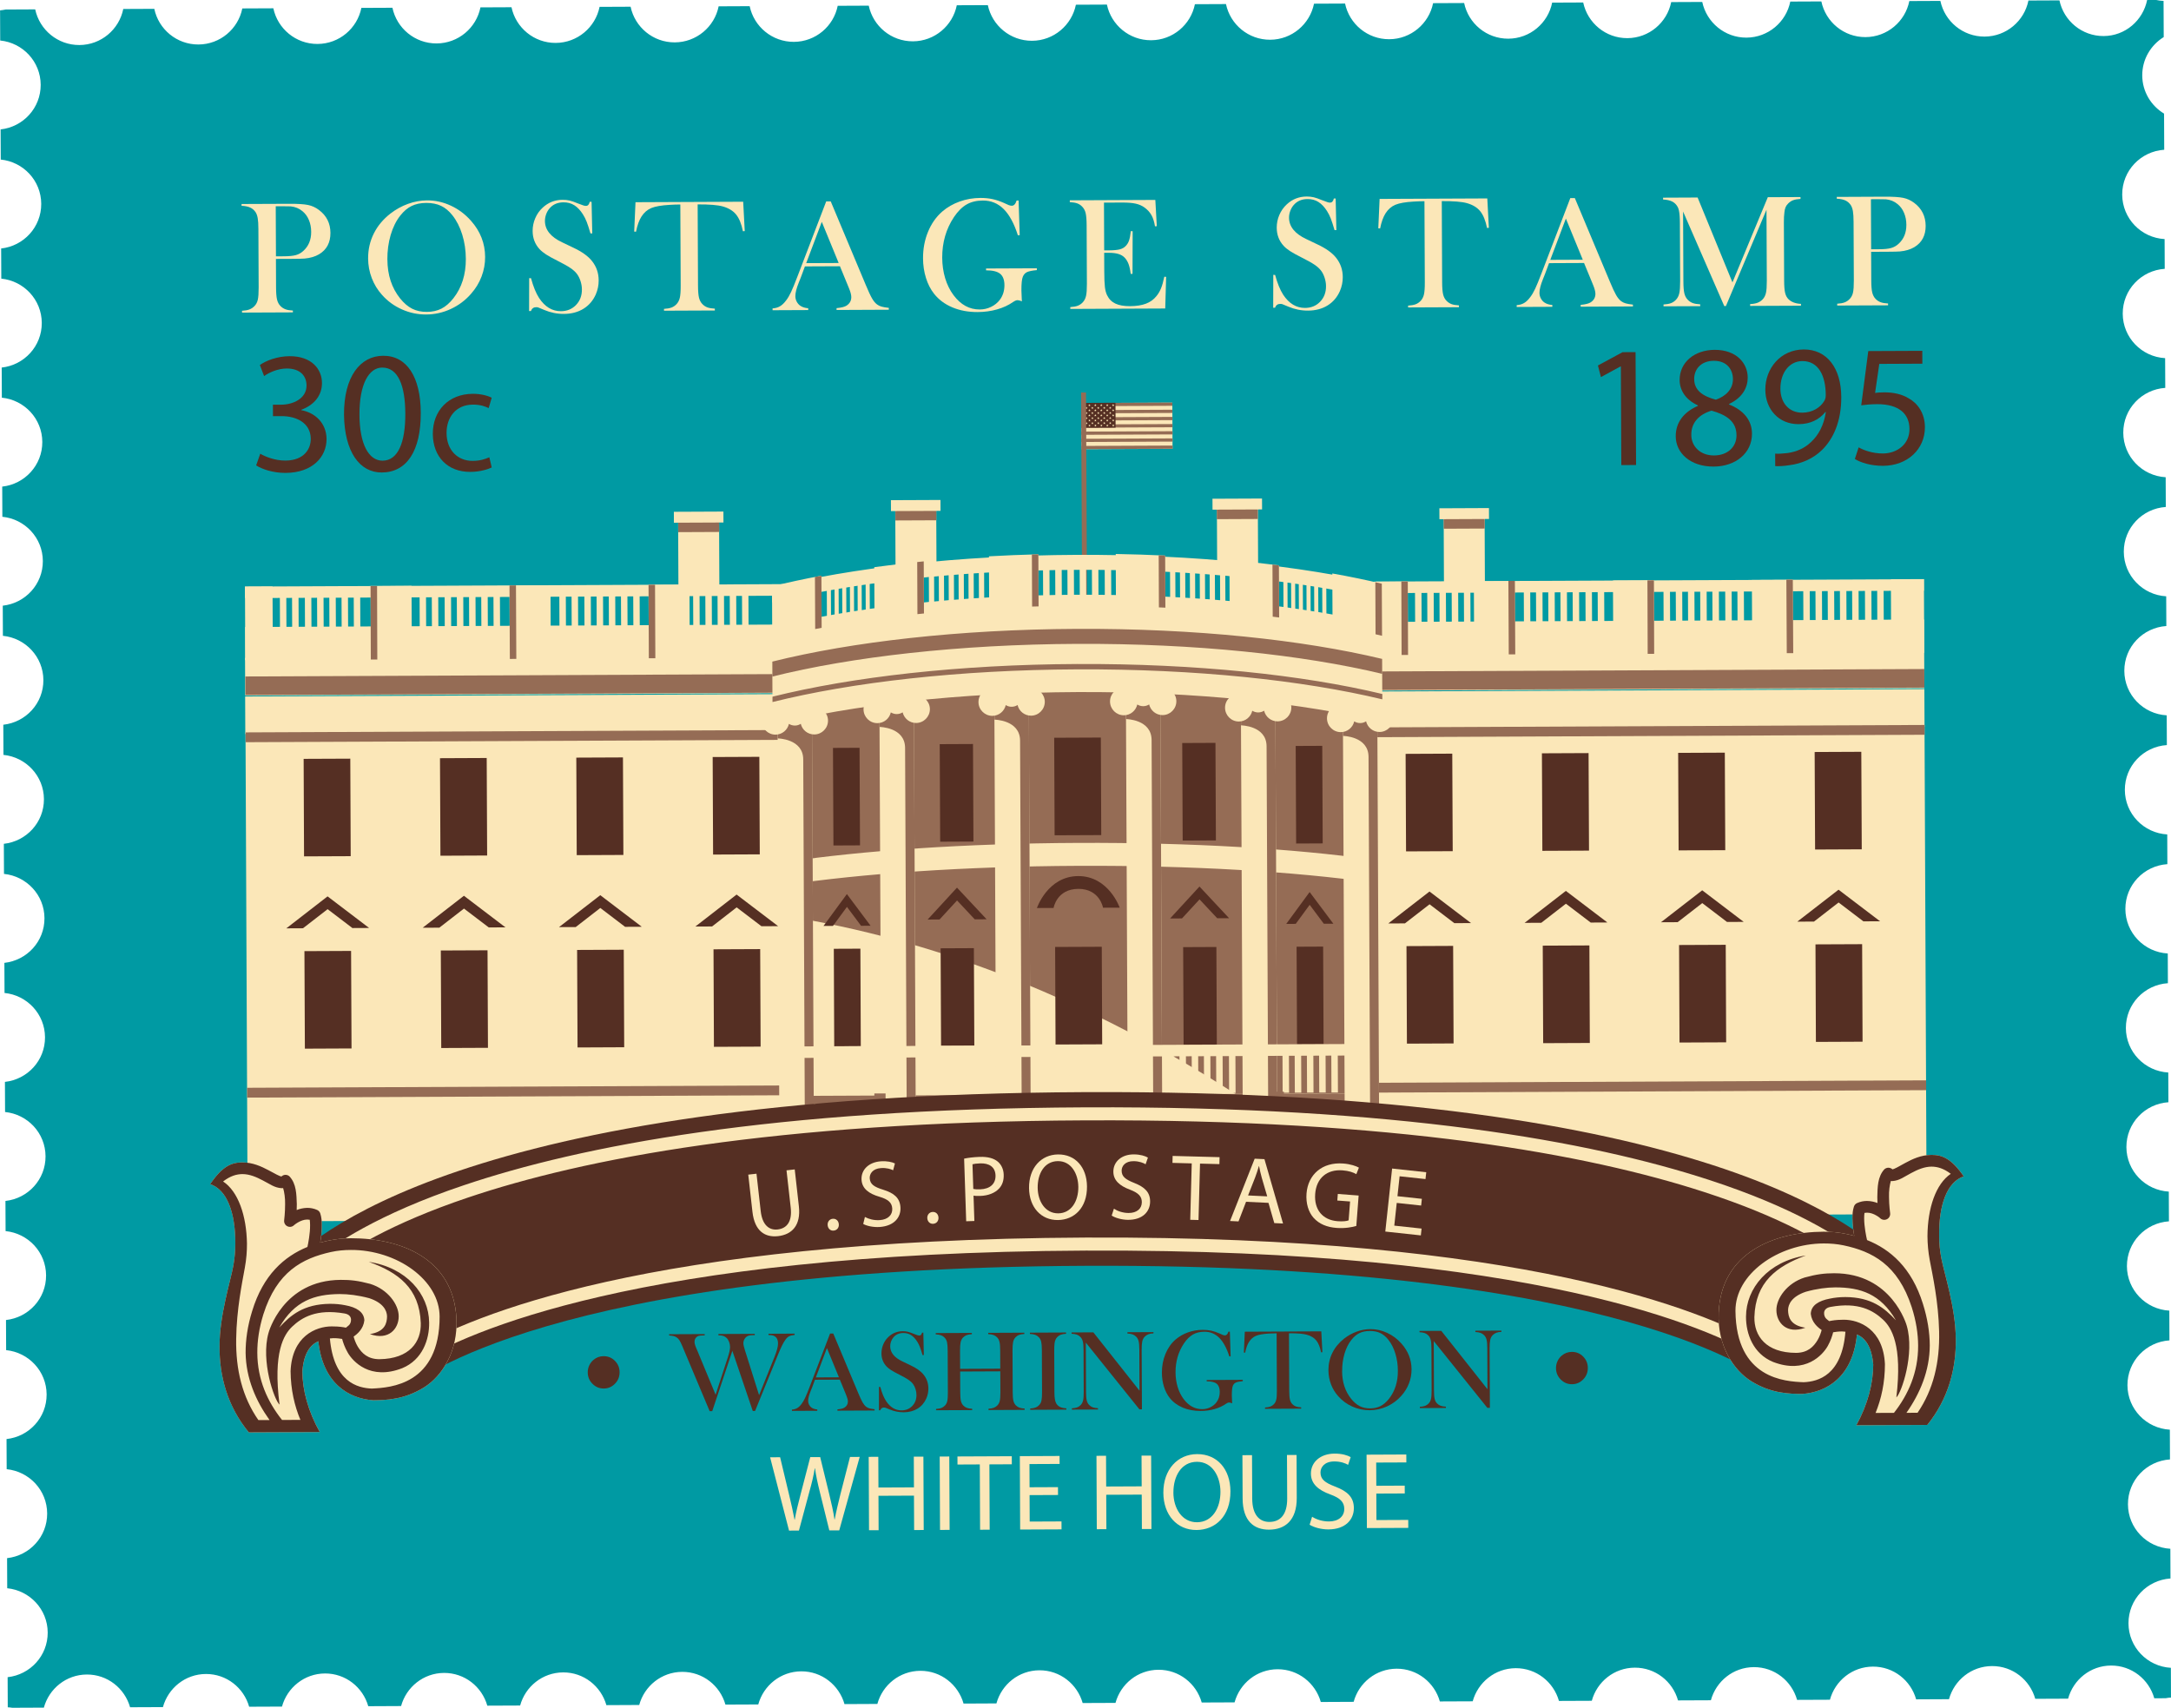<svg xmlns="http://www.w3.org/2000/svg" width="1080" height="849.66" viewBox="0 0 1080 849.66"><g id="a"/><g id="b"><g id="c"><g id="d"><path d="M1080 844.57l-.06-14.82c-11.7-.65-21.04-10.24-21.09-22.12-.05-11.88 9.2-21.54 20.89-22.32l-.06-14.79c-11.7-.65-21.04-10.25-21.09-22.13-.05-11.87 9.2-21.56 20.9-22.31l-.06-14.8c-11.7-.66-21.04-10.24-21.09-22.12-.05-11.89 9.2-21.55 20.89-22.31l-.06-14.8c-11.7-.66-21.04-10.26-21.09-22.12-.05-11.88 9.2-21.54 20.9-22.31l-.07-14.79c-11.7-.66-21.04-10.25-21.09-22.14-.05-11.89 9.2-21.55 20.9-22.32l-.07-14.79c-11.7-.65-21.04-10.26-21.09-22.12-.05-11.89 9.2-21.55 20.9-22.31l-.06-14.79c-11.7-.65-21.04-10.25-21.09-22.14-.05-11.88 9.2-21.53 20.89-22.3l-.06-14.79c-11.7-.65-21.04-10.27-21.09-22.14-.05-11.89 9.2-21.55 20.9-22.31l-.07-14.8c-11.7-.64-21.04-10.25-21.09-22.13-.05-11.88 9.2-21.53 20.9-22.3l-.07-14.79c-11.7-.66-21.04-10.26-21.09-22.14-.05-11.88 9.2-21.54 20.89-22.3l-.06-14.8c-11.7-.66-21.04-10.26-21.09-22.14-.05-11.88 9.2-21.54 20.89-22.31l-.07-14.79c-11.7-.65-21.04-10.26-21.09-22.13-.05-11.88 9.2-21.55 20.89-22.31l-.06-14.8c-11.7-.65-21.04-10.25-21.09-22.13-.05-11.89 9.2-21.54 20.9-22.31l-.08-17.98c-6.44-3.89-10.82-10.9-10.85-18.99-.04-8.09 4.28-15.12 10.68-19.09l-.08-17.99c-1.28-.07-2.54-.19-3.77-.48l-4.4.02c-2.06 10.16-10.86 17.89-21.65 17.94-10.78.05-19.84-7.58-21.97-17.74l-15.43.07c-2.04 10.18-11.01 17.89-21.82 17.94-10.79.05-19.84-7.58-21.99-17.75l-15.44.07c-2.04 10.19-11.01 17.89-21.81 17.94-10.79.05-19.83-7.58-21.96-17.75l-15.45.07c-2.04 10.18-11.02 17.89-21.82 17.94-10.78.05-19.83-7.58-21.98-17.75l-15.44.07c-2.05 10.19-11.01 17.89-21.8 17.94-10.8.05-19.84-7.58-21.98-17.74l-15.44.07c-2.04 10.19-11.02 17.89-21.81 17.94-10.8.05-19.86-7.58-21.98-17.74l-15.44.07c-2.05 10.18-11.04 17.89-21.81 17.94-10.81.05-19.86-7.58-21.99-17.75l-15.44.07c-2.05 10.18-11.02 17.89-21.81 17.94-10.81.05-19.87-7.58-21.99-17.75l-15.45.07c-2.03 10.18-11.01 17.89-21.81 17.93-10.79.05-19.84-7.58-21.97-17.74l-15.43.07c-2.05 10.18-11.03 17.89-21.82 17.94-10.8.05-19.86-7.58-21.99-17.74l-15.44.07c-2.04 10.18-11.04 17.89-21.82 17.94-10.81.05-19.84-7.58-21.98-17.74l-15.44.07c-2.03 10.18-11.01 17.89-21.8 17.94-10.8.04-19.87-7.58-21.99-17.75l-15.44.07c-2.03 10.18-11.03 17.89-21.83 17.94-10.8.05-19.83-7.58-21.97-17.74l-15.43.07c-2.05 10.18-11.03 17.89-21.83 17.94-10.8.05-19.86-7.58-21.99-17.75l-15.44.07c-2.04 10.19-11.01 17.89-21.82 17.94-10.79.05-19.84-7.58-21.97-17.75l-15.45.07c-2.04 10.19-11.01 17.89-21.81 17.94-10.8.05-19.85-7.58-21.98-17.74l-15.44.07c-2.04 10.18-11.02 17.89-21.81 17.94-10.81.05-19.85-7.58-21.97-17.74l-15.44.07c-2.04 10.18-11.01 17.89-21.82 17.94-10.8.05-19.85-7.58-21.99-17.74l-14.68.07c-.93.21-1.84.31-2.8.42l.07 15c11.24 1.12 20.08 10.48 20.14 22.02.05 11.55-8.71 20.98-19.94 22.21l.07 15c11.24 1.13 20.09 10.48 20.14 22.03.05 11.55-8.71 20.99-19.94 22.21l.07 15c11.24 1.12 20.09 10.49 20.14 22.03.05 11.55-8.71 20.98-19.94 22.21l.07 14.99c11.24 1.12 20.08 10.48 20.13 22.02.05 11.55-8.71 21-19.94 22.22l.07 15.01c11.24 1.11 20.09 10.48 20.14 22.02.05 11.55-8.71 20.98-19.94 22.21l.07 14.99c11.24 1.13 20.08 10.48 20.14 22.02.05 11.55-8.71 20.99-19.94 22.22l.07 15c11.24 1.12 20.09 10.49 20.14 22.02.05 11.55-8.71 20.98-19.94 22.22l.07 14.97c11.24 1.15 20.09 10.48 20.14 22.04.05 11.55-8.71 20.98-19.94 22.22l.07 14.98c11.24 1.13 20.08 10.49 20.14 22.04.05 11.55-8.71 20.96-19.94 22.2l.07 14.98c11.24 1.14 20.08 10.48 20.13 22.04.05 11.55-8.71 20.98-19.94 22.21l.07 15c11.24 1.13 20.09 10.48 20.14 22.03.05 11.55-8.71 20.97-19.94 22.21l.07 14.98c11.24 1.14 20.08 10.49 20.14 22.04.05 11.55-8.71 20.98-19.94 22.2l.07 14.99c11.24 1.13 20.09 10.48 20.14 22.04.05 11.55-8.71 20.97-19.94 22.22l.07 14.97c11.24 1.14 20.08 10.49 20.14 22.03.05 11.55-8.71 20.99-19.94 22.22l.07 14.98c.76.07 1.53.08 2.27.24l15.69-.07c2.59-9.45 11.1-16.43 21.38-16.48 10.27-.04 18.83 6.87 21.51 16.29l16.34-.07c2.59-9.45 11.11-16.44 21.38-16.48 10.26-.04 18.84 6.86 21.51 16.29l16.33-.07c2.6-9.45 11.13-16.43 21.39-16.48 10.26-.04 18.85 6.86 21.53 16.29l16.33-.08c2.59-9.45 11.11-16.43 21.37-16.48 10.26-.04 18.85 6.86 21.52 16.29l16.33-.07c2.59-9.45 11.13-16.43 21.39-16.48 10.26-.05 18.83 6.86 21.52 16.29l16.33-.08c2.58-9.45 11.11-16.43 21.37-16.48 10.27-.04 18.85 6.86 21.52 16.29l16.33-.07c2.6-9.45 11.13-16.44 21.4-16.48 10.25-.04 18.82 6.87 21.5 16.3l16.35-.08c2.57-9.45 11.1-16.43 21.37-16.48 10.26-.04 18.84 6.86 21.51 16.3l16.35-.08c2.58-9.45 11.11-16.44 21.39-16.48 10.26-.04 18.83 6.87 21.51 16.29l16.33-.07c2.59-9.45 11.11-16.44 21.38-16.48 10.26-.04 18.85 6.86 21.51 16.29l16.34-.07c2.6-9.45 11.11-16.44 21.39-16.48 10.25-.04 18.83 6.86 21.51 16.29l16.34-.08c2.58-9.45 11.1-16.43 21.39-16.48 10.24-.04 18.84 6.86 21.49 16.29l16.34-.07c2.6-9.45 11.13-16.43 21.4-16.48 10.25-.04 18.84 6.86 21.51 16.29l16.34-.07c2.57-9.45 11.11-16.43 21.38-16.48 10.25-.05 18.86 6.86 21.51 16.29l16.35-.07c2.59-9.45 11.11-16.44 21.36-16.48 10.28-.05 18.84 6.86 21.52 16.29l16.34-.07c2.58-9.45 11.11-16.44 21.37-16.48 10.27-.05 18.86 6.86 21.52 16.29l16.34-.08c2.59-9.45 11.13-16.44 21.39-16.48 10.27-.05 18.85 6.86 21.52 16.29l16.34-.07c2.58-9.45 11.1-16.44 21.35-16.48 10.27-.05 18.87 6.87 21.52 16.29l5.65-.03c.92-.2 1.85-.29 2.8-.34z" fill="#009aa3"/><g><g><path d="M537.94 200.38h45.32v22.96H537.94z" transform="translate(-.93 2.49) rotate(-.25)" fill="#fbe7b8"/><path d="M537.89 200.48v1.61l45.33-.2v-1.6l-45.33.2zm.02 5.16 45.32-.2v-1.6l-45.33.2v1.6zm.02 3.58 45.32-.2v-1.61l-45.33.2v1.61zm.02 3.55 45.32-.2v-1.6l-45.33.2v1.6zm.02 3.56 45.32-.2v-1.6l-45.33.2v1.6zm.02 3.57 45.32-.2v-1.6l-45.33.2v1.6zm.02 3.55 45.32-.2v-1.59l-45.33.2v1.59z" fill="#956c55"/><path d="M537.92 200.45h17.01v12.4H537.92z" transform="translate(-.92 2.45) rotate(-.26)" fill="#552f23"/><path d="M538.99 201.04l-.14.38-.41.03.32.27-.1.4.35-.21.35.21-.1-.4.32-.27-.4-.03-.16-.38zm11.82-.05-.13.38-.43.03.32.27-.11.4.35-.21.35.21-.09-.4.32-.27-.42-.03-.16-.38zm-8.86.04-.15.38-.42.03.32.27-.1.4.35-.22.36.21-.13-.4.33-.27-.41-.02-.16-.38zm5.9-.03-.14.38-.42.03.32.27-.1.4.35-.22.35.21-.09-.4.31-.27-.42-.02-.16-.38zm-7.4 1.37-.15.39-.4.03.31.27-.09.39.33-.21.37.21-.11-.38.32-.28-.42-.02-.16-.39zm8.88-.04-.15.39-.42.03.33.27-.11.39.36-.21.35.21-.1-.39.32-.27-.41-.03-.16-.39zm-4.44-1.32-.16.39-.4.02.32.27-.1.4.35-.21.35.21-.1-.4.31-.27-.41-.02-.16-.38zm1.48 1.33-.16.4-.41.03.32.27-.1.39.35-.21.35.21-.11-.39.32-.28-.41-.03-.16-.39zm-2.96.01-.16.39-.41.03.32.27-.12.39.36-.21.36.21-.11-.39.31-.27-.39-.03-.17-.39zm10.01-.3.34-.21.36.21-.09-.39.3-.27-.41-.02-.18-.38-.14.38-.43.03.32.27-.09.4zm-1.14.27-.14.39-.43.03.33.27-.11.39.35-.21.34.21-.08-.39.32-.27-.42-.03-.16-.39zm-10.33 1.25-.15.37-.42.03.32.26-.1.41.35-.21.36.21-.12-.41.33-.27-.4-.03-.16-.37zm5.9-.03-.14.37-.42.03.32.27-.1.41.35-.22.35.21-.09-.41.31-.27-.42-.03-.16-.37zm-4.43 1.36-.16.37-.4.05.32.25-.12.4.36-.21.35.21-.11-.39.31-.26-.39-.04-.17-.37zm2.96-.01-.16.37-.41.04.32.26-.1.4.35-.21.35.2-.11-.39.32-.26-.41-.04-.16-.37zm4.42-1.36-.13.37-.43.03.32.26-.11.41.35-.21.35.21-.09-.41.32-.27-.42-.03-.16-.37zm1.49 1.34-.13.37-.43.05.33.25-.11.4.35-.21.34.21-.08-.4.32-.26-.42-.04-.15-.37zm1.47-1.35-.14.37-.43.03.32.26-.09.41.33-.21.36.21-.09-.41.31-.27-.41-.03-.18-.37zm-8.86.04-.16.37-.4.03.32.26-.11.41.35-.21.36.21-.1-.41.31-.27-.41-.02-.16-.37zm-5.91.02-.15.37-.41.03.32.26-.1.41.35-.21.35.21-.11-.41.32-.27-.4-.03-.16-.37zm10.35 1.3-.15.37-.42.05.33.26-.11.4.36-.21.35.2-.1-.39.32-.26-.41-.04-.16-.37zm-8.88.04-.14.37-.4.05.31.25-.09.4.33-.21.37.21-.11-.4.32-.26-.42-.04-.16-.37zm4.45 1.15-.16.39-.4.03.32.25-.11.41.35-.23.35.23-.1-.41.31-.26-.41-.03-.16-.39zm-1.48 1.35-.16.4-.4.02.32.26-.12.41.36-.23.35.23-.11-.41.31-.26-.39-.02-.17-.4zm-4.44-1.33-.14.39-.42.03.32.25-.1.42.35-.23.35.23-.11-.41.32-.26-.4-.03-.16-.39zm2.96-.01-.16.4-.42.03.32.25-.1.41.35-.23.36.23-.12-.41.33-.26-.41-.03-.16-.4zm-1.49 1.36-.15.4-.4.02.31.26-.09.41.33-.23.37.23-.11-.4.32-.27-.41-.02-.16-.4zm11.83-.05-.13.4-.43.02.33.26-.11.41.35-.23.34.23-.08-.4.32-.26-.42-.02-.16-.4zm-4.44-1.33-.14.4-.42.03.32.25-.1.42.35-.23.36.23-.09-.41.31-.26-.42-.03-.16-.39zm-1.47 1.36-.16.4-.41.02.32.26-.1.41.35-.23.35.23-.11-.41.32-.26-.41-.02-.16-.4zm2.95-.01-.15.39-.42.03.33.26-.11.4.36-.23.35.23-.1-.4.32-.26-.41-.02-.16-.39zm1.47-1.36-.13.4-.43.03.32.25-.11.42.35-.23.35.23-.09-.41.32-.26-.42-.03-.16-.39zm2.96-.01-.14.4-.43.03.32.25-.09.41.33-.23.36.23-.09-.41.31-.25-.41-.03-.17-.39zm-2.94 2.55-.13.37-.43.04.32.27-.11.4.35-.21.35.21-.09-.39.32-.27-.42-.03-.16-.37zm-11.82.05-.14.37-.42.03.32.27-.1.39.35-.21.35.21-.1-.4.32-.27-.4-.03-.16-.37zm13.46 1.66-.16-.39-.14.39-.43.03.33.27-.11.39.35-.21.34.21-.08-.39.32-.27-.42-.03zm-11.83.05-.16-.39-.15.39-.4.03.31.28-.09.39.34-.21.37.21-.11-.39.32-.28-.42-.03zm13.15-1.78-.14.37-.43.04.32.27-.09.39.33-.21.36.21-.09-.4.31-.27-.41-.03-.17-.37zm-11.81.05-.15.37-.42.03.32.27-.1.39.35-.21.36.21-.13-.4.33-.27-.41-.03-.16-.37zm1.64 1.71-.17-.39-.16.39-.41.03.32.27-.12.39.36-.21.35.21-.11-.39.31-.28-.39-.03zm5.9-.03-.16-.39-.15.39-.42.04.33.27-.11.39.36-.21.35.21-.1-.39.32-.28-.41-.03zm-1.64-1.71-.14.38-.42.04.32.27-.1.39.35-.21.35.21-.09-.39.31-.27-.42-.03-.16-.37zm-2.95.02-.16.37-.4.04.32.27-.1.39.35-.21.35.21-.1-.39.31-.28-.41-.03-.16-.37zm1.64 1.71-.16-.39-.16.39-.41.03.32.27-.1.39.35-.21.35.21-.11-.39.32-.28-.41-.03zm-7.38 1.23-.16-.39-.15.39-.42.02.32.27-.1.4.35-.22.35.21-.1-.39.32-.27-.4-.02zm2.96-.01-.16-.39-.15.39-.42.02.32.27-.1.39.35-.22.36.22-.12-.4.33-.27-.41-.02zm2.95-.02-.16-.39-.16.39-.4.02.32.27-.1.39.35-.21.35.21-.1-.4.31-.27-.41-.02zm5.91-.02-.16-.39-.13.39-.43.03.32.26-.11.4.35-.22.35.21-.09-.39.32-.27-.42-.02zm-2.95.01-.16-.39-.14.39-.42.02.32.27-.1.39.35-.22.35.21-.09-.39.31-.27-.42-.02zm5.93-.03-.18-.39-.14.39-.43.02.32.27-.09.39.33-.21.36.21-.09-.4.3-.27-.4-.02z" fill="#fbe7b8"/></g><g><g><g><path d="M684.32 289.34l.03 5.74 272.76-1.21-.03-5.74-272.76 1.21zm.16 36.57 272.76-1.21-.07-16.49-272.76 1.21.07 16.49z" fill="#fbe7b8"/><path d="M684.52 324.23h272.76v18.7H684.52z" transform="translate(-1.47 3.64) rotate(-.25)" fill="#fbe7b8"/><path d="M684.61 343.39h272.76v18.68H684.61z" transform="translate(-1.55 3.63) rotate(-.25)" fill="#fbe7b8"/><path d="M685.18 361.28h272.76v243.3H685.18z" transform="translate(-2.13 3.64) rotate(-.25)" fill="#fbe7b8"/><g><path d="M733.3 289.08h20.37v36.57H733.3z" transform="translate(-1.36 3.31) rotate(-.25)" fill="#fbe7b8"/><path d="M750.45 289.04h3.23v36.57H750.45z" transform="translate(-1.53 3.76) rotate(-.29)" fill="#956c55"/></g><g><path d="M802.45 288.77h20.37v36.58H802.45z" transform="translate(-1.31 3.5) rotate(-.25)" fill="#fbe7b8"/><path d="M819.59 288.73h3.23v36.58H819.59z" transform="translate(-1 2.7) rotate(-.19)" fill="#956c55"/></g><g><path d="M871.59 288.47h20.36v36.57H871.59z" transform="translate(-1.39 4.01) rotate(-.26)" fill="#fbe7b8"/><path d="M888.74 288.43h3.21v36.58H888.74z" transform="translate(-1.68 4.92) rotate(-.32)" fill="#956c55"/></g><path d="M940.72 288.17h16.44v36.58H940.72z" transform="translate(-1.32 4.11) rotate(-.25)" fill="#fbe7b8"/><path d="M704 313.4l3.22-.02-.09-20.91h-3.22l.09 20.92zm6.08-.03h3.21l-.09-20.92h-3.21l.09 20.92zm6.08-.03h3.21l-.09-20.92h-3.21l.09 20.92zm6.08-.02 3.23-.02-.09-20.91-3.23.02.09 20.91zm5.99-20.94.09 20.91 3.23-.02-.09-20.91h-3.23z" fill="#fbe7b8"/><path d="M758.12 313.16l3.2-.02-.09-20.91h-3.2l.09 20.92zm6.07-.03 3.23-.02-.09-20.91h-3.23l.09 20.92zm6.09-.03h3.21l-.09-20.92h-3.21l.09 20.92zm6.06-.03h3.24l-.09-20.92-3.24.02.09 20.91zm5.99-20.93.09 20.91h3.21l-.09-20.92h-3.21zm6.46 20.89h3.22l-.09-20.92h-3.22l.09 20.92zm6.08-.03h3.24l-.09-20.92-3.24.02.09 20.91z" fill="#fbe7b8"/><path d="M827.61 312.85l3.23-.02-.09-20.91h-3.23l.09 20.92zm6.11-.03h3.21l-.09-20.92h-3.21l.09 20.92zm6.06-.03 3.22-.02-.09-20.91-3.22.02.09 20.91zm6.09-.03h3.21l-.09-20.92h-3.21l.09 20.92zm5.96-20.94.09 20.91h3.25l-.09-20.92h-3.24zm6.48 20.9h3.21l-.09-20.93-3.21.02.09 20.91zm6.07-.03 3.22-.02-.09-20.91-3.22.02.09 20.91z" fill="#fbe7b8"/><path d="M897.15 312.54h3.21l-.09-20.92h-3.22l.09 20.92zm6.06-.03 3.24-.02-.09-20.9h-3.24l.09 20.92zm6.09-.03h3.22l-.09-20.92-3.22.02.09 20.91zm6.07-.02 3.22-.02-.09-20.91-3.22.02.09 20.91zm5.99-20.94.09 20.91h3.21l-.09-20.92h-3.21zm6.47 20.89h3.21l-.09-20.92-3.21.02.09 20.91zm6.08-.03h3.21l-.09-20.92-3.21.02.09 20.9z" fill="#fbe7b8"/><path d="M684.52 334.06l.04 9.24 272.76-1.21-.04-9.24-272.76 1.21zm.93 209.52 272.76-1.21-.02-4.89-272.76 1.21.02 4.89zm-.78-176.82 272.76-1.21-.02-4.88-272.76 1.21.02 4.88z" fill="#956c55"/><g><path d="M699.33 375.05h23.21v48.52H699.33z" transform="translate(-1.78 3.18) rotate(-.26)" fill="#552f23"/><path d="M699.75 470.7h23.21v48.52H699.75z" transform="translate(-2.2 3.18) rotate(-.26)" fill="#552f23"/><path d="M711.16 449.89 723.48 459.28 731.79 459.24 711.13 443.53 690.61 459.43 698.9 459.39 711.16 449.89z" fill="#552f23"/></g><g><path d="M767.15 374.75h23.21v48.52H767.15z" transform="translate(-1.79 3.51) rotate(-.26)" fill="#552f23"/><path d="M767.58 470.4h23.21v48.52H767.58z" transform="translate(-2.16 3.42) rotate(-.25)" fill="#552f23"/><path d="M778.99 449.6 791.32 458.98 799.62 458.94 778.96 443.23 758.43 459.13 766.74 459.09 778.99 449.6z" fill="#552f23"/></g><g><path d="M834.97 374.45h23.21v48.52H834.97z" transform="translate(-1.83 3.9) rotate(-.26)" fill="#552f23"/><path d="M835.39 470.1h23.21v48.52H835.39z" transform="translate(-2.15 3.7) rotate(-.25)" fill="#552f23"/><path d="M846.82 449.3 859.13 458.68 867.43 458.64 846.79 442.93 826.28 458.83 834.57 458.79 846.82 449.3z" fill="#552f23"/></g><g><path d="M902.81 374.14h23.21v48.52H902.81z" transform="translate(-1.77 4.09) rotate(-.26)" fill="#552f23"/><path d="M903.24 469.8h23.21v48.52H903.24z" transform="translate(-2.14 3.98) rotate(-.25)" fill="#552f23"/><path d="M914.64 448.99 926.97 458.38 935.27 458.34 914.61 442.63 894.09 458.53 902.4 458.49 914.64 448.99z" fill="#552f23"/></g><g><path d="M718.23 253.37h20.37v36.58H718.23z" transform="translate(-1.17 3.15) rotate(-.25)" fill="#fbe7b8"/><path d="M718.17 253.37h20.37v9.67H718.17z" transform="translate(-1.1 3.14) rotate(-.25)" fill="#956c55"/><path d="M716.03 252.88h24.67v5.43H716.03z" transform="translate(-1.13 3.25) rotate(-.26)" fill="#fbe7b8"/></g></g><g><path d="M121.85 291.23h270.03v5.74H121.85z" transform="translate(-1.32 1.15) rotate(-.26)" fill="#fbe7b8"/><path d="M121.97 311.31H392v16.49H121.97z" transform="translate(-1.45 1.17) rotate(-.26)" fill="#fbe7b8"/><path d="M121.93 326.73h270.14v18.7H121.93z" transform="translate(-1.46 1.12) rotate(-.25)" fill="#fbe7b8"/><path d="M122.01 345.89h270.14v18.68H122.01z" transform="translate(-1.57 1.14) rotate(-.25)" fill="#fbe7b8"/><path d="M122.7 363.77h270.03v243.3H122.7z" transform="translate(-2.15 1.15) rotate(-.25)" fill="#fbe7b8"/><path d="M122.96 540.58h270.03v4.89H122.96z" transform="translate(-2.4 1.14) rotate(-.25)" fill="#956c55"/><g><path d="M322.68 290.9h20.37v36.58H322.68z" transform="translate(-1.33 1.43) rotate(-.25)" fill="#fbe7b8"/><path d="M322.68 290.93h3.23v36.57H322.68z" transform="translate(-1.27 1.34) rotate(-.24)" fill="#956c55"/></g><g><path d="M253.54 291.2h20.39v36.57H253.54z" transform="translate(-1.35 1.16) rotate(-.25)" fill="#fbe7b8"/><path d="M253.54 291.24h3.22v36.57H253.54z" transform="translate(-1.45 1.21) rotate(-.27)" fill="#956c55"/></g><g><path d="M184.4 291.51h20.37v36.57H184.4z" transform="translate(-1.32 .84) rotate(-.25)" fill="#fbe7b8"/><path d="M184.4 291.55h3.23v36.57H184.4z" transform="translate(-1.02 .61) rotate(-.19)" fill="#956c55"/></g><path d="M121.92 291.8h13.71v36.57H121.92z" transform="translate(-1.38 .58) rotate(-.26)" fill="#fbe7b8"/><path d="M372.31 293.96h-3.2l.09 20.93 3.2-.02-.09-20.91zm-6.08.03h-3.22l.09 20.92 3.22-.02-.09-20.91zm-6.07.03h-3.22l.09 20.92 3.22-.02-.09-20.91zm-6.08.03h-3.21l.09 20.92h3.21l-.09-20.92zm-9.28.04.09 20.91h3.2l-.09-20.92-3.21.02z" fill="#fbe7b8"/><path d="M318.19 294.2l-3.19.02.09 20.91h3.19l-.09-20.92zm-6.08.03h-3.21l.09 20.92 3.21-.02-.09-20.91zm-6.06.03h-3.21l.09 20.92h3.21l-.09-20.92zm-6.07.03h-3.22l.09 20.92 3.22-.02-.09-20.91zm-9.29.04.09 20.91h3.21l-.09-20.92-3.21.02zm-3.15.01-3.22.02.09 20.91h3.22l-.09-20.92zm-6.07.03h-3.23l.09 20.92h3.23l-.09-20.92z" fill="#fbe7b8"/><path d="M248.69 294.51h-3.22l.09 20.92 3.22-.02-.09-20.9zm-6.08.03-3.22.02.09 20.91 3.22-.02-.09-20.91zm-6.07.03-3.22.02.09 20.91h3.22l-.09-20.92zm-6.09.03h-3.21l.09 20.92h3.21l-.09-20.92zm-9.27.04.09 20.91h3.19l-.09-20.92-3.19.02zm-3.18.01h-3.21l.09 20.92h3.21l-.09-20.92zm-6.08.03h-3.2l.09 20.92h3.2l-.09-20.92z" fill="#fbe7b8"/><path d="M179.18 294.81h-3.22l.09 20.92 3.22-.02-.09-20.91zm-6.08.02-3.21.02.09 20.91h3.21l-.09-20.92zm-6.08.03-3.22.02.09 20.91h3.22l-.09-20.92zm-6.08.03h-3.22l.09 20.92 3.22-.02-.09-20.91zm-9.29.04.09 20.91 3.22-.02-.09-20.91-3.22.02zm-3.15.01-3.23.02.09 20.91 3.23-.02-.09-20.91zm-6.08.03h-3.21l.09 20.92 3.21-.02-.09-20.9z" fill="#fbe7b8"/><path d="M122.19 369.25l270.03-1.19-.02-4.88-270.03 1.19.02 4.88zm-.14-32.7.04 9.23 270.03-1.19-.04-9.24-270.03 1.2z" fill="#956c55"/><g><path d="M354.64 376.57h23.22v48.52H354.64z" transform="translate(-1.75 1.61) rotate(-.25)" fill="#552f23"/><path d="M355.06 472.23h23.22v48.52H355.06z" transform="translate(-2.17 1.61) rotate(-.25)" fill="#552f23"/><path d="M366.46 451.42 354.23 460.92 345.91 460.96 366.43 445.05 387.09 460.77 378.8 460.81 366.46 451.42z" fill="#552f23"/></g><g><path d="M286.8 376.87h23.21v48.52H286.8z" transform="translate(-1.75 1.31) rotate(-.25)" fill="#552f23"/><path d="M287.23 472.53h23.21v48.52H287.23z" transform="translate(-2.28 1.38) rotate(-.26)" fill="#552f23"/><path d="M298.64 451.72 286.4 461.22 278.09 461.25 298.62 445.36 319.26 461.07 310.96 461.11 298.64 451.72z" fill="#552f23"/></g><g><path d="M218.97 377.17h23.24v48.52H218.97z" transform="translate(-1.8 1.04) rotate(-.26)" fill="#552f23"/><path d="M219.39 472.83h23.24v48.52H219.39z" transform="translate(-2.16 1.01) rotate(-.25)" fill="#552f23"/><path d="M230.81 452.02l-12.25 9.5L210.26 461.56 230.78 445.65 251.44 461.37 243.15 461.41 230.81 452.02z" fill="#552f23"/></g><g><path d="M151.16 377.48h23.21V426H151.16z" transform="translate(-1.69 .69) rotate(-.24)" fill="#552f23"/><path d="M151.59 473.13h23.21v48.52H151.59z" transform="translate(-2.29 .76) rotate(-.26)" fill="#552f23"/><path d="M162.98 452.32 150.72 461.82 142.43 461.86 162.95 445.95 183.62 461.67 175.31 461.71 162.98 452.32z" fill="#552f23"/></g><g><path d="M337.43 255.06h20.37v36.58H337.43z" transform="translate(-1.21 1.54) rotate(-.25)" fill="#fbe7b8"/><path d="M337.37 255.06h20.37v9.67H337.37z" transform="translate(-1.16 1.55) rotate(-.26)" fill="#956c55"/><path d="M335.22 254.57h24.65v5.44H335.22z" transform="translate(-1.15 1.57) rotate(-.26)" fill="#fbe7b8"/></g></g></g><path d="M538.28 195.3h2.45v205.19H538.28z" transform="translate(-1.38 2.51) rotate(-.27)" fill="#956c55"/><g><path d="M390.21 333.47h292.63v272.37H390.21z" transform="translate(-2.08 2.38) rotate(-.25)" fill="#fbe7b8"/><path d="M390.14 455.63c152.71 24.03 260.34 113.49 293.24 137.45l-1.15-260.27-292.62 1.29.54 121.52z" fill="#956c55"/><path d="M390.68 544.54h292.63v61.29H390.68z" transform="translate(-2.54 2.39) rotate(-.25)" fill="#fbe7b8"/><path d="M390.55 544.55h292.63v4.09H390.55z" transform="translate(-2.42 2.39) rotate(-.25)" fill="#956c55"/><g><path d="M683.55 289.31h16.84v36.58H683.55z" transform="translate(-1.3 2.94) rotate(-.24)" fill="#fbe7b8"/><path d="M697.18 289.28h3.21v36.57H697.18z" transform="translate(-1.12 2.55) rotate(-.21)" fill="#956c55"/></g><g><g><path d="M605.4 248.54h20.38v36.57H605.4z" transform="translate(-1.18 2.75) rotate(-.26)" fill="#fbe7b8"/><path d="M605.34 248.54h20.38v9.67H605.34z" transform="translate(-1.16 2.83) rotate(-.26)" fill="#956c55"/><path d="M603.19 248.05h24.65v5.43H603.19z" transform="translate(-1.1 2.71) rotate(-.25)" fill="#fbe7b8"/></g><g><path d="M445.45 249.25h20.38v36.57H445.45z" transform="translate(-1.23 2.1) rotate(-.26)" fill="#fbe7b8"/><path d="M445.4 249.25h20.38v9.67H445.4z" transform="translate(-1.09 1.96) rotate(-.25)" fill="#956c55"/><path d="M443.23 248.76h24.66v5.43H443.23z" transform="translate(-1.11 2.02) rotate(-.25)" fill="#fbe7b8"/></g></g><g><g><path d="M384.08 299.75c39.44-9.83 92.8-15.99 151.61-16.25 58.81-.26 112.21 5.43 151.74 14.91l-.03-7.45c-39.55-9.48-92.93-15.18-151.74-14.92-58.82.26-112.16 6.44-151.61 16.26l.03 7.45z" fill="#fbe7b8"/><path d="M384.35 360.58c39.44-9.84 92.8-16.01 151.61-16.27 58.81-.26 112.21 5.44 151.74 14.93l-.22-48.43c-39.55-9.49-92.93-15.18-151.75-14.92-58.81.26-112.16 6.42-151.61 16.26l.21 48.43z" fill="#fbe7b8"/><path d="M384.24 336.59c39.44-9.83 92.8-16 151.61-16.26 58.81-.26 112.21 5.44 151.74 14.91l-.03-7.43c-39.55-9.48-92.93-15.2-151.74-14.94-58.82.26-112.16 6.45-151.61 16.28l.03 7.44z" fill="#956c55"/><path d="M384.29 346.61v2.66c39.45-9.84 92.81-16.01 151.63-16.26 58.81-.26 112.21 5.43 151.74 14.92v-2.66c-39.56-9.49-92.94-15.18-151.76-14.92-58.81.26-112.16 6.43-151.62 16.26z" fill="#956c55"/><path d="M390.82 440.27c37.88-5.66 89.09-9.26 145.53-9.51 56.42-.25 107.68 2.89 145.57 8.22l-.05-11.42c-37.91-5.31-89.16-8.46-145.57-8.21-56.44.25-107.64 3.85-145.53 9.5l.05 11.42z" fill="#fbe7b8"/></g><g><path d="M662.78 285.29l.12 25.93c8.68 1.54 16.93 3.23 24.62 5.09l-.12-25.92c-7.69-1.85-15.95-3.54-24.62-5.09zm-278.62 32.36c7.68-1.93 15.9-3.68 24.57-5.3l-.11-25.93c-8.67 1.63-16.89 3.39-24.57 5.31l.11 25.92zm170.99-16.13c8.32.14 16.56.41 24.59.8l-.11-25.92c-8.04-.38-16.27-.64-24.59-.79l.11 25.91zm56.57 2.99c8.46.78 16.68 1.67 24.61 2.68l-.11-25.92c-7.93-1.01-16.15-1.9-24.61-2.67l.11 25.91zm-119.65-1.81c8.05-.46 16.25-.81 24.59-1.01l-.11-25.92c-8.34.22-16.53.55-24.59 1l.12 25.92zm-57.04 5.42c7.93-1.1 16.13-2.07 24.6-2.91l-.11-25.92c-8.47.83-16.67 1.8-24.6 2.89l.12 25.94z" fill="#fbe7b8"/><path d="M633.12 306.8c1.07.13 2.16.25 3.21.4l-.11-25.92c-1.05-.15-2.15-.27-3.21-.39l.12 25.92zm-56.6-4.62c1.08.05 2.16.09 3.22.14l-.11-25.92c-1.06-.04-2.14-.09-3.22-.14l.11 25.92zm107.66-12.54.11 25.92c1.06.25 2.17.51 3.23.75l-.12-25.92c-1.05-.25-2.17-.48-3.23-.74zm-278.66 23.32c1.07-.22 2.13-.42 3.22-.62l-.11-25.93c-1.09.21-2.15.42-3.22.63l.12 25.92zm50.87-7.42c1.08-.1 2.15-.22 3.25-.33l-.11-25.92c-1.1.11-2.17.23-3.25.33l.11 25.91zm57.05-3.77c1.07-.03 2.15-.06 3.22-.08l-.11-25.92c-1.07.03-2.15.04-3.22.08l.11 25.91z" fill="#956c55"/></g><path d="M518.93 299.26h3.22l-.09-20.92-3.22.02.09 20.9zm6.07-.02 3.23-.02-.09-20.9-3.23.02.09 20.91zm6.07-.03 3.23-.02-.09-20.9h-3.23l.09 20.92zm6.09-.03h3.22l-.09-20.92h-3.22l.09 20.92zm6-20.93.09 20.9h3.22l-.09-20.92h-3.22zm6.46 20.89 3.2-.02-.09-20.9h-3.2l.09 20.92z" fill="#fbe7b8"/><path d="M462.15 303.59h2.6l-.09-20.91h-2.61l.09 20.91zm4.94-.02h2.59l-.09-20.91H467l.09 20.91zm4.91-.02h2.62l-.09-20.91h-2.62l.09 20.91zm4.94-.02h2.6l-.09-20.9h-2.61l.09 20.9zm4.83-20.92.09 20.9h2.6l-.09-20.91h-2.59zm5.24 20.89h2.63l-.09-20.91h-2.63l.09 20.91z" fill="#fbe7b8"/><path d="M582.13 303.06h2.63l-.09-20.91h-2.63l.09 20.91zm4.94-.02h2.62l-.09-20.91h-2.62l.09 20.91zm4.92-.02h2.61l-.09-20.91h-2.61l.09 20.91zm4.93-.02h2.6l-.09-20.91h-2.6l.09 20.91zm4.83-20.92.09 20.89h2.6l-.09-20.91h-2.6zm5.25 20.88h2.61l-.09-20.91-2.61.02.09 20.89z" fill="#fbe7b8"/><path d="M638.52 309.53h2.04l-.09-20.9h-2.04l.09 20.9zm3.84-.02h2.02l-.09-20.91h-2.02l.09 20.91zm3.82-.02h2.02l-.09-20.91h-2.02l.09 20.91zm3.82-.02h2.03l-.09-20.9h-2.03l.09 20.9zm3.73-20.91.09 20.89h2.03l-.09-20.9h-2.03zm4.11 20.89h2.02l-.09-20.91h-2.02l.09 20.91z" fill="#fbe7b8"/><path d="M411.39 310.54h2.03l-.09-20.91h-2.04l.09 20.91zm3.84-.02h2.03l-.09-20.9h-2.03l.09 20.9zm3.81-.02h2.02l-.09-20.9h-2.02l.09 20.9zm3.83-.02h2.03l-.09-20.9h-2.03l.09 20.9zm3.74-20.91.09 20.9h2.03l-.09-20.91h-2.03zm4.09 20.89h2.03l-.09-20.91h-2.03l.09 20.91z" fill="#fbe7b8"/></g><g><g><path d="M438.07 347.87h17.12v258.37H438.07z" transform="translate(-2.17 2.04) rotate(-.26)" fill="#fbe7b8"/><path d="M437.5 347.9l.06 13.76s12.64.1 12.69 10.42c.05 10.31 1.04 234.14 1.04 234.14l4.48-.02-1.14-258.36-17.12.07z" fill="#956c55"/><path d="M455.68 345.94c-1.66.0-3.17.62-4.33 1.61-.83-2.13-2.89-3.63-5.31-3.62-2.42.01-4.47 1.53-5.26 3.67-1.19-.97-2.7-1.57-4.35-1.57-3.8.02-6.86 3.11-6.85 6.9.02 3.8 3.11 6.86 6.91 6.84 3.26-.01 5.97-2.3 6.66-5.35.87.52 1.87.84 2.94.84 1.09.0 2.07-.33 2.95-.86.73 3.04 3.43 5.3 6.7 5.29 3.78-.02 6.86-3.11 6.85-6.9-.02-3.79-3.12-6.86-6.91-6.84z" fill="#fbe7b8"/></g><g><path d="M617.89 347.07h17.13v258.37H617.89z" transform="translate(-2.17 2.87) rotate(-.26)" fill="#fbe7b8"/><path d="M617.31 347.11l.06 13.76s12.67.1 12.71 10.42c.05 10.31 1.04 234.14 1.04 234.14l4.46-.02-1.14-258.37-17.13.08z" fill="#956c55"/><path d="M635.49 345.14c-1.63.0-3.16.62-4.33 1.6-.81-2.13-2.87-3.64-5.3-3.62-2.41.01-4.46 1.53-5.27 3.67-1.18-.97-2.68-1.57-4.35-1.57-3.78.02-6.84 3.11-6.82 6.9.02 3.79 3.1 6.86 6.88 6.84 3.26-.01 5.96-2.3 6.67-5.35.86.52 1.86.84 2.93.84 1.08.0 2.09-.33 2.95-.86.72 3.04 3.43 5.3 6.69 5.29 3.81-.02 6.87-3.11 6.85-6.9-.02-3.79-3.11-6.86-6.91-6.84z" fill="#fbe7b8"/></g></g><g><g><path d="M387.38 353.58h17.12v252.88H387.38z" transform="translate(-2.12 1.75) rotate(-.25)" fill="#fbe7b8"/><path d="M386.82 353.61l.06 13.75s12.66.12 12.7 10.43c.04 10.3 1.01 228.64 1.01 228.64l4.47-.02-1.12-252.88-17.13.08z" fill="#956c55"/><path d="M405.01 351.66c-1.67.0-3.16.63-4.34 1.61-.83-2.13-2.88-3.64-5.3-3.64-2.42.01-4.46 1.55-5.26 3.68-1.19-.97-2.69-1.57-4.34-1.57-3.82.02-6.87 3.1-6.85 6.9.02 3.81 3.1 6.87 6.91 6.85 3.24-.02 5.95-2.31 6.64-5.36.86.54 1.87.84 2.96.84 1.07.0 2.08-.32 2.93-.87.71 3.04 3.44 5.31 6.72 5.3 3.77-.02 6.85-3.11 6.83-6.92-.02-3.79-3.12-6.85-6.89-6.83z" fill="#fbe7b8"/></g><g><path d="M668.6 352.33h17.11v252.88H668.6z" transform="translate(-2.16 3.07) rotate(-.26)" fill="#fbe7b8"/><path d="M668.04 352.37l.06 13.75s12.66.12 12.7 10.43c.05 10.31 1.01 228.65 1.01 228.65l4.46-.02-1.12-252.88-17.11.08z" fill="#956c55"/><path d="M686.22 350.41c-1.66.0-3.17.63-4.34 1.61-.82-2.13-2.88-3.64-5.29-3.63-2.43.0-4.46 1.55-5.26 3.68-1.2-.97-2.71-1.58-4.35-1.57-3.79.02-6.87 3.1-6.85 6.89.02 3.81 3.11 6.87 6.91 6.85 3.25-.02 5.95-2.31 6.64-5.35.87.54 1.88.84 2.96.84 1.08.0 2.07-.31 2.94-.86.73 3.03 3.43 5.31 6.7 5.29 3.8-.02 6.86-3.11 6.85-6.92-.02-3.79-3.11-6.85-6.91-6.83z" fill="#fbe7b8"/></g></g><g><g><path d="M495.25 344.23h17.13v261.75H495.25z" transform="translate(-2.11 2.25) rotate(-.25)" fill="#fbe7b8"/><path d="M494.67 344.27l.06 13.76s12.67.11 12.72 10.42c.05 10.32 1.05 237.52 1.05 237.52l4.46-.02-1.16-261.75-17.13.08z" fill="#956c55"/><path d="M512.85 342.3c-1.65.0-3.15.63-4.33 1.61-.84-2.13-2.9-3.63-5.31-3.63-2.42.01-4.45 1.53-5.27 3.67-1.18-.97-2.68-1.58-4.33-1.57-3.8.02-6.87 3.11-6.85 6.91.01 3.79 3.12 6.86 6.91 6.85 3.27-.02 5.95-2.3 6.66-5.36.86.53 1.85.85 2.93.84 1.09.0 2.09-.33 2.94-.87.72 3.05 3.45 5.31 6.71 5.3 3.78-.01 6.85-3.11 6.84-6.91-.02-3.79-3.12-6.86-6.9-6.84z" fill="#fbe7b8"/></g><g><path d="M560.69 343.94h17.12v261.75H560.69z" transform="translate(-2.16 2.6) rotate(-.26)" fill="#fbe7b8"/><path d="M560.11 343.98l.06 13.76s12.66.1 12.71 10.42c.05 10.32 1.05 237.52 1.05 237.52l4.46-.02-1.16-261.75-17.12.07z" fill="#956c55"/><path d="M578.28 342.01c-1.64.0-3.13.63-4.32 1.61-.83-2.13-2.87-3.64-5.29-3.63-2.43.01-4.46 1.54-5.26 3.67-1.2-.97-2.7-1.58-4.36-1.57-3.8.02-6.87 3.12-6.85 6.91.01 3.79 3.1 6.87 6.91 6.85 3.26-.01 5.95-2.3 6.65-5.36.88.53 1.87.84 2.96.84 1.07.0 2.08-.33 2.94-.87.71 3.05 3.44 5.31 6.69 5.3 3.81-.02 6.86-3.12 6.85-6.91-.02-3.79-3.09-6.86-6.91-6.85z" fill="#fbe7b8"/></g></g><g><path d="M524.56 366.95h23.2v48.53H524.56z" transform="translate(-1.73 2.38) rotate(-.25)" fill="#552f23"/><path d="M525.03 471.04h23.2v48.53H525.03z" transform="translate(-2.19 2.38) rotate(-.25)" fill="#552f23"/><path d="M536.4 442.22c10.73-.04 12.32 9.38 12.32 9.38l8.29-.03s-5.47-15.77-20.65-15.71c-15.19.07-20.53 15.89-20.53 15.89l8.29-.03s1.51-9.44 12.26-9.49z" fill="#552f23"/></g><g><g><path d="M414.46 372.1h13.22v48.54H414.46z" transform="translate(-1.83 1.95) rotate(-.27)" fill="#552f23"/><path d="M414.91 471.99h13.22v48.52H414.91z" transform="translate(-2.09 1.78) rotate(-.24)" fill="#552f23"/><path d="M421.33 451.18 428.36 460.59 433.09 460.57 421.3 444.81 409.65 460.67 414.37 460.65 421.33 451.18z" fill="#552f23"/></g><g><path d="M644.68 371.08h13.21v48.54H644.68z" transform="translate(-1.79 2.97) rotate(-.26)" fill="#552f23"/><path d="M645.13 470.96h13.21v48.52H645.13z" transform="translate(-2.25 2.97) rotate(-.26)" fill="#552f23"/><path d="M651.52 450.16 658.56 459.57 663.3 459.55 651.5 443.79 639.86 459.65 644.58 459.63 651.52 450.16z" fill="#552f23"/></g></g><g><g><path d="M467.6 370.18h16.55v48.53H467.6z" transform="translate(-1.79 2.17) rotate(-.26)" fill="#552f23"/><path d="M468.05 471.74h16.55v48.52H468.05z" transform="translate(-2.26 2.18) rotate(-.26)" fill="#552f23"/><path d="M476.1 447.99 484.9 457.38 490.81 457.35 476.07 441.6 461.47 457.48 467.39 457.46 476.1 447.99z" fill="#552f23"/></g><g><path d="M588.21 369.65h16.53v48.53H588.21z" transform="translate(-1.76 2.68) rotate(-.26)" fill="#552f23"/><path d="M588.66 471.21h16.53v48.52H588.66z" transform="translate(-2.21 2.67) rotate(-.26)" fill="#552f23"/><path d="M596.73 447.45 605.52 456.84 611.44 456.82 596.7 441.06 582.08 456.95 588 456.92 596.73 447.45z" fill="#552f23"/></g></g><path d="M398.29 519.96H675.2v5.73H398.29z" transform="translate(-2.31 2.38) rotate(-.25)" fill="#fbe7b8"/><g><path d="M459.03 544.43h3.21l-.09-20.9h-3.21l.09 20.9zm6.09-.03h3.22l-.09-20.9h-3.21l.09 20.9zm6.07-.02h3.22l-.09-20.9-3.22.02.09 20.89zm6.07-.02 3.22-.02-.09-20.89h-3.22l.09 20.9zm5.99-20.92.09 20.89h3.22l-.09-20.9h-3.22zm6.46 20.87 3.23-.02-.09-20.89h-3.23l.09 20.9z" fill="#fbe7b8"/><path d="M580.75 543.89h3.22l-.09-20.9h-3.22l.09 20.9zm6.07-.02 3.22-.02-.09-20.89-3.22.02.09 20.89zm6.09-.03h3.22l-.09-20.9h-3.22l.09 20.9zm6.07-.03h3.22l-.09-20.9h-3.22l.09 20.9zm5.98-20.91.09 20.89h3.24l-.09-20.9-3.24.02zm6.48 20.86h3.22l-.09-20.9-3.22.02.09 20.89z" fill="#fbe7b8"/></g><g><path d="M638.08 543.64l3.2-.02-.09-20.89h-3.2l.09 20.9zm6.06-.03h3.22l-.09-20.9h-3.22l.09 20.9zm6.08-.03h3.21l-.09-20.9-3.21.02.09 20.89zm6.07-.03h3.22l-.09-20.9h-3.22l.09 20.9zm5.98-20.91.09 20.89h3.22l-.09-20.9h-3.22z" fill="#fbe7b8"/><path d="M408.09 544.65h3.22l-.09-20.9-3.22.02.09 20.89zm6.08-.03h3.21l-.09-20.9-3.21.02.09 20.89zm6.07-.03 3.22-.02-.09-20.89h-3.22l.09 20.9zm6.09-.03h3.22l-.09-20.9h-3.22l.09 20.9zm5.97-20.91.09 20.89 3.22-.02-.09-20.89-3.22.02z" fill="#fbe7b8"/></g><path d="M516.85 544.17h3.22l-.09-20.9-3.22.02.09 20.89zm6.08-.03h3.22l-.09-20.9-3.21.02.09 20.88zm6.08-.03 3.2-.02-.09-20.88h-3.2l.09 20.9zm6.07-.03h3.21l-.09-20.9h-3.21l.09 20.9zm5.98-20.91.09 20.89 3.22-.02-.09-20.89-3.22.02zm6.47 20.86 3.23-.02-.09-20.89h-3.23l.09 20.9zm6.06-.03h3.23l-.09-20.9h-3.23l.09 20.9z" fill="#fbe7b8"/><g><g><path d="M673.93 571.09l-5.52.02v3.32l-4.1.02v3.34l-4.09.02v3.32l-4.09.02v3.31l-4.1.02.02 3.33-4.1.02.02 3.32-4.11.02v3.32l-4.09.02.02 3.33-4.11.02.02 4.01h1.23l-1.23.97.02 4.03 36.19-28.61v-3.14h2.04l-.02-4.03z" fill="#956c55"/><path d="M633.17 547.16h2.06v3.13l36.47 28.29-.02-4.03-1.23-.98h1.22l-.02-4.02-4.11.02-.02-3.3-4.1.02v-3.33l-4.12.02v-3.34l-4.13.02-.02-3.33-4.1.02-.02-3.32-4.09.02-.02-3.34-4.1.02v-3.32l-4.13.02v-3.32l-5.57.02.02 4.03z" fill="#956c55"/></g><g><path d="M4e2 576.32h2.05v3.13l36.48 28.28-.02-4.02-1.25-.97h1.24l-.02-4.02-4.1.02-.02-3.33-4.11.02v-3.32l-4.12.02v-3.32l-4.11.02v-3.33l-4.12.02v-3.31l-4.12.02v-3.33l-4.13.02-.02-3.34-4.1.02v-3.32l-5.55.03.02 4.02z" fill="#956c55"/><path d="M440.52 543.99l-5.56.02.02 3.32-4.11.02.02 3.32-4.11.02v3.33l-4.08.02v3.32l-4.09.02.02 3.32-4.11.02v3.33l-4.09.02.02 3.32-4.11.02v3.3l-4.08.02.02 4.02h1.24l-1.23.99.02 4.03 36.21-28.61v-3.14h2.04l-.02-4.04z" fill="#956c55"/></g></g><path d="M520.42 564.98h32.36v40.85H520.42z" transform="translate(-2.55 2.35) rotate(-.25)" fill="#956c55"/><g><path d="M598.19 556.69c-6.37.03-11.48 5.84-11.45 13.01.0.54.09 1.08.14 1.62l.15 34.3 22.7-.1-.15-34.3c.04-.53.13-1.07.13-1.62-.03-7.16-5.19-12.93-11.53-12.91z" fill="#552f23"/><path d="M475.62 557.23c-6.35.03-11.46 5.84-11.43 13.01.0.55.07 1.08.14 1.62l.15 34.3 22.71-.1-.15-34.3c.05-.53.13-1.07.13-1.62-.03-7.16-5.19-12.93-11.54-12.91z" fill="#552f23"/></g><path d="M524.45 569.34 553.13 569.21 553.11 564.91 520.77 565.05 520.95 605.9 524.62 605.89 524.45 569.34z" fill="#552f23"/></g></g></g><g><path d="M877.48 686.18s-69.12-57.62-337.35-56.43c-268.21 1.19-335.11 59.19-335.11 59.19h0l-.03-.03.03.02-64.42-57.54c5.83-6.94 28.5-28.96 87.64-48.87h0c59.24-19.98 155.27-38.45 311.51-39.18h0c156.25-.66 252.79 16.97 312.53 36.38h0c59.62 19.37 82.73 41.05 88.6 47.73h0l-63.4 58.73z" fill="#552f23"/><g><path d="M376.33 583.93l2.1 18.61c.79 6.98 4.24 9.6 8.42 9.13 4.6-.52 7.28-3.93 6.51-10.81l-2.1-18.61 4.09-.46 2.06 18.32c1.09 9.63-3.54 14.11-10.33 14.88-6.42.72-11.67-2.36-12.77-12.13l-2.08-18.47 4.09-.46z" fill="#fbe7b8"/><path d="M411.73 609.53c-.15-1.68.91-3.04 2.54-3.18 1.63-.14 2.86.97 3.01 2.7.15 1.68-.86 3.04-2.59 3.19-1.59.14-2.82-1.01-2.96-2.7z" fill="#fbe7b8"/><path d="M430.26 605.45c1.9 1.05 4.58 1.76 7.38 1.57 4.16-.29 6.43-2.64 6.22-5.82-.2-2.89-1.99-4.51-6.35-5.8-5.26-1.52-8.62-4.01-8.92-8.4-.33-4.9 3.48-8.82 9.6-9.24 3.17-.21 5.61.37 7.01 1.07l-.9 3.39c-1.02-.54-3.18-1.28-6.03-1.09-4.29.29-5.75 2.97-5.61 5.12.2 2.94 2.21 4.26 6.67 5.64 5.46 1.69 8.29 4.08 8.61 8.7.33 4.85-2.93 9.34-10.35 9.85-3.04.2-6.41-.5-8.17-1.51l.84-3.48z" fill="#fbe7b8"/><path d="M461.3 606.04c-.09-1.68 1.02-3 2.66-3.09 1.63-.08 2.82 1.08 2.9 2.81.09 1.68-.97 3.01-2.7 3.09-1.59.08-2.77-1.13-2.86-2.81z" fill="#fbe7b8"/><path d="M479.61 576.43c1.95-.4 4.52-.76 7.79-.87 4.02-.13 7 .71 8.93 2.33 1.73 1.44 2.89 3.7 2.98 6.5.1 2.85-.67 5.12-2.21 6.82-2.12 2.36-5.55 3.65-9.52 3.78-1.21.04-2.34.03-3.28-.17l.42 12.63-4.07.14-1.03-31.15zm4.57 15.06c.9.21 2.02.27 3.38.22 4.91-.17 7.82-2.7 7.68-6.95-.14-4.21-3.2-6.12-7.64-5.97-1.78.06-3.13.24-3.82.45l.4 12.25z" fill="#fbe7b8"/><path d="M540.74 590.19c.12 10.81-6.41 16.7-14.46 16.79-8.38.1-14.26-6.34-14.37-15.9-.11-10.02 5.99-16.64 14.42-16.74 8.66-.1 14.31 6.44 14.41 15.85zm-24.53.75c.08 6.79 3.8 12.79 10.26 12.71 6.46-.08 10.04-6.06 9.96-13.22-.07-6.32-3.42-12.84-10.21-12.76-6.79.08-10.09 6.39-10.01 13.27z" fill="#fbe7b8"/><path d="M554.14 601.35c1.81 1.19 4.43 2.1 7.24 2.12 4.17.03 6.62-2.15 6.64-5.33.02-2.91-1.65-4.65-5.9-6.27-5.13-1.91-8.3-4.65-8.26-9.06.04-4.92 4.14-8.54 10.27-8.49 3.18.03 5.57.79 6.92 1.6l-1.15 3.32c-.98-.62-3.08-1.53-5.94-1.55-4.31-.03-5.97 2.53-5.98 4.68-.02 2.95 1.88 4.42 6.23 6.14 5.32 2.1 7.97 4.7 7.93 9.33-.04 4.87-3.63 9.1-11.07 9.04-3.04-.02-6.36-.99-8.04-2.12l1.1-3.41z" fill="#fbe7b8"/><path d="M592.85 578.8l-9.59-.26.09-3.46 23.35.62-.09 3.46-9.64-.26-.75 28.07-4.12-.11.75-28.07z" fill="#fbe7b8"/><path d="M619.87 597.9l-3.75 9.76-4.21-.2 12.25-31 4.86.23 9.25 32.02-4.35-.21-2.89-10.07-11.17-.53zm10.53-2.69-2.7-9.22c-.6-2.09-.98-3.98-1.36-5.83h-.09c-.55 1.79-1.12 3.74-1.86 5.62l-3.52 8.97 9.54.45z" fill="#fbe7b8"/><path d="M674.73 609.92c-1.87.56-5.59 1.31-9.84.98-4.76-.36-8.59-1.88-11.45-5.05-2.51-2.82-3.86-7.15-3.49-12.05.72-9.38 7.73-15.75 18.28-14.94 3.64.28 6.47 1.29 7.78 2.05l-1.28 3.24c-1.62-.92-3.68-1.64-6.85-1.89-7.66-.59-13.01 3.79-13.62 11.68-.61 7.98 3.79 13.06 11.16 13.62 2.66.2 4.51-.03 5.48-.43l.72-9.38-6.35-.48.25-3.27 10.36.79-1.16 15.12z" fill="#fbe7b8"/><path d="M706.97 599.77l-12.14-1.31-1.22 11.3 13.58 1.47-.37 3.39-17.68-1.91 3.39-31.35 16.98 1.84-.37 3.4-12.88-1.39-1.07 9.91 12.14 1.31-.36 3.35z" fill="#fbe7b8"/></g><path d="M874.7 675.27c-24.16-14.39-111.1-54.07-334.6-53.09h0c-223.28 1-308.75 41.18-332.53 55.82h0l-2.06 1.27-54.04-48.3 2.84-2.41c11.13-9.39 33.98-24.62 76.33-38.86h0c58.23-19.65 153.48-38.08 309.15-38.79h0c155.66-.67 251.42 16.91 310.14 36.01h0c42.63 13.84 65.84 28.76 77.14 37.95h0l2.91 2.35-53.2 49.3-2.07-1.25h0zm-668.82-.03 2.16-2.42-2.16 2.42h0zm670.04-6.76 44.12-40.89c-11.6-8.76-33.67-22.03-72.12-34.5h0c-57.87-18.82-152.95-36.38-308.11-35.7h0c-155.18.7-249.75 19.09-307.11 38.44h0c-38.16 12.84-59.93 26.38-71.33 35.31h0l44.88 40.09c27.68-16.3 115.36-54.56 333.81-55.53 218.45-.97 307.78 36.78 335.85 52.79h0z" fill="#fbe7b8"/><g><path d="M964.68 614.96c-.27-15.44 3.96-27.03 12.23-29.7-6.18-8.94-10.78-10.72-16.08-10.69-5.19.04-9.53 2.11-12.94 3.96-3.08 1.77-5.79 3.19-6.45 3.24-.53-.51-1.24-.8-1.99-.82-.78.0-1.54.28-2.11.85-3.33 3.7-3.33 8.97-3.44 13.74.0 1.03.03 2.03.08 2.97-1.49-.58-3.26-1-5.23-1.03-1.58.0-3.27.31-4.93 1.06-.75.34-1.31.98-1.56 1.76-.61 1.86-.73 3.8-.73 5.78.03 3.11.46 6.32.9 8.76-1.4-.37-2.8-.71-4.18-.98-3.67-.75-7.4-1.1-11.08-1.08-25.03.17-50.91 10.57-52.2 40.31-.71 16.46 7.53 28.75 16.37 34.17 10.04 6.15 19.1 6.19 25.34 6.23 12.05-.9 25.03-8.41 27.09-29.61 3.97 1.77 7.31 5.73 8.1 14.98.02 9.31-2.77 20.03-8.41 30.22l35.3-.16c10.64-13.16 14.39-28.34 14.18-42.8-.07-15.54-5.87-32.98-7.21-40.22-.74-3.8-1.05-7.44-1.06-10.93zm-790.16 1.07c-3.68.02-7.4.4-11.05 1.18-1.39.29-2.78.64-4.17 1.02.41-2.45.82-5.66.8-8.77.0-1.98-.16-3.92-.77-5.78-.25-.78-.84-1.41-1.58-1.74-1.66-.73-3.35-1.03-4.93-1.02-1.97.05-3.74.49-5.22 1.08.03-.94.06-1.93.06-2.97-.17-4.77-.2-10.04-3.59-13.71-.55-.56-1.31-.85-2.11-.83-.73.02-1.43.32-1.96.84-.68-.05-3.39-1.44-6.5-3.18-3.44-1.81-7.76-3.85-12.97-3.84-5.3.02-9.89 1.83-15.97 10.83 8.28 2.6 12.62 14.15 12.5 29.59.0 3.49-.28 7.13-.97 10.94-1.27 7.25-6.94 24.74-6.87 40.28-.08 14.46 3.8 29.61 14.57 42.67l35.3-.16c-5.73-10.14-8.63-20.83-8.67-30.14.7-9.25 4.01-13.24 7.95-15.05 2.27 21.18 15.3 28.58 27.37 29.37 6.23-.09 15.29-.21 25.29-6.45 8.79-5.5 16.9-17.85 16.03-34.31-1.53-29.72-27.5-39.89-52.53-39.85z" fill="#fbe7b8"/><path d="M964.68 614.96c-.27-15.44 3.96-27.03 12.23-29.7-6.18-8.94-10.78-10.72-16.08-10.69-5.19.04-9.53 2.11-12.94 3.96-3.08 1.77-5.79 3.19-6.45 3.24-.53-.51-1.24-.8-1.99-.82-.78.0-1.54.28-2.11.85-3.33 3.7-3.33 8.97-3.44 13.74.0 1.03.03 2.03.08 2.97-1.49-.58-3.26-1-5.23-1.03-1.58.0-3.27.31-4.93 1.06-.75.34-1.31.98-1.56 1.76-.61 1.86-.73 3.8-.73 5.78.03 3.11.46 6.32.9 8.76-1.4-.37-2.8-.71-4.18-.98-3.67-.75-7.4-1.1-11.08-1.08-25.03.17-50.91 10.57-52.2 40.31-.71 16.46 7.53 28.75 16.37 34.17 10.04 6.15 19.1 6.19 25.34 6.23 12.05-.9 25.03-8.41 27.09-29.61 3.97 1.77 7.31 5.73 8.1 14.98.02 9.31-2.77 20.03-8.41 30.22l35.3-.16c10.64-13.16 14.39-28.34 14.18-42.8-.07-15.54-5.87-32.98-7.21-40.22-.74-3.8-1.05-7.44-1.06-10.93zm-31.64 87.99c2.84-7 4.66-15.05 4.65-24.29-.84-17.36-12.74-22.13-20.56-22.09-.33.0-.61.01-.87.03-2.7.0-4.92.38-6.28.67-.42-.3-.95-.7-1.46-1.18-1.19-.96-2.44-5.13 2.16-5.9 13.83-2.52 21.16 1.76 26.08 6.35 4.15 3.88 9.72 12.63 6.61 38.7 2.57-2.28 9.19-21.74 5.19-35.63h0c-.06-.32-7.36-26.22-36.18-26.16-4.84.02-8.62.47-14.66 2.13-8.74 2.77-14.1 10.4-14.02 16.26.03 6.08 5.02 12.15 14.42 8.71-7.63-1.15-8.54-5.45-8.62-8.74.03-3 1.91-6.82 8.81-9.15 5.48-1.52 10.4-2.15 14.67-2.18 12.53.0 22.49 3.19 30.18 16.38-5.76-6.2-12.26-11.52-25.23-11.57-2.71.01-5.27.28-7.59.77-5.67 1.06-9.41 3.41-9.54 7.59.48 4.22 3.45 6.71 5.41 8.04-.34 1.29-.93 3.12-2.03 5.02-2.01 3.34-4.9 6.27-10.65 6.35-15.12-.03-20.95-8.5-20.78-17.81.51-17.35 11.02-25.29 25.61-30.65-18.78 3.02-29.75 16.32-29.78 30.42-.05 8.54 3.58 18.53 13.51 22.57 16.12 6.17 24.71-3.58 27.16-7.96 1.48-2.64 2.27-5.15 2.68-6.82 1.06-.19 2.59-.4 4.37-.41.56.04 1.15.08 1.74.13-1.74 21.65-13.5 24.83-20.81 25.13-9.15-.37-33.56-1.62-33.9-35.48-.05-9.05 5.03-17.31 13.23-23.5 8.17-6.17 19.36-10.03 30.66-10.06 3.29-.01 6.61.26 9.88.94 14.2 3.01 27.03 9.49 33.93 30.8 2.18 6.86 3.14 13.19 3.17 19.03.07 13.39-4.91 24.45-12.02 33.51l-9.12.04zm20.89-.09-5.54.03c6.74-9.61 11.54-20.88 11.61-33.51-.03-6.47-1.1-13.38-3.42-20.76-5.61-17.94-16.22-27.07-27.78-31.68-.4-1.63-1.44-6.65-1.44-10.87.0-.97.05-1.87.16-2.64.42-.08.83-.12 1.26-.12 1.64-.02 3.34.64 4.63 1.4 1.28.72 1.97 1.41 1.97 1.41.9.81 2.24.99 3.35.42 1.09-.55 1.7-1.75 1.55-2.98.0.0-.54-3.8-.56-8.05-.11-2.92.34-6.09.92-7.97.24.04.48.06.72.05 3.61-.21 6.1-2.3 9.32-3.95 3.17-1.71 6.61-3.22 10.18-3.24 2.84.02 5.95.81 9.59 3.58-7.45 5.02-11.52 17.05-11.6 31.01.02 3.83.37 7.85 1.14 11.98 1.43 7.48 4.32 20.67 4.66 35.45.35 15.34-2.82 28.86-10.72 40.43zm-779.42-86.83c-3.68.02-7.4.4-11.05 1.18-1.39.29-2.78.64-4.17 1.02.41-2.45.82-5.66.8-8.77.0-1.98-.16-3.92-.77-5.78-.25-.78-.84-1.41-1.58-1.74-1.66-.73-3.35-1.03-4.93-1.02-1.97.05-3.74.49-5.22 1.08.03-.94.06-1.93.06-2.97-.17-4.77-.2-10.04-3.59-13.71-.55-.56-1.31-.85-2.11-.83-.73.02-1.43.32-1.96.84-.68-.05-3.39-1.44-6.5-3.18-3.44-1.81-7.76-3.85-12.97-3.84-5.3.02-9.89 1.83-15.97 10.83 8.28 2.6 12.62 14.15 12.5 29.59.0 3.49-.28 7.13-.97 10.94-1.27 7.25-6.94 24.74-6.87 40.28-.08 14.46 3.8 29.61 14.57 42.67l35.3-.16c-5.73-10.14-8.63-20.83-8.67-30.14.7-9.25 4.01-13.24 7.95-15.05 2.27 21.18 15.3 28.58 27.37 29.37 6.23-.09 15.29-.21 25.29-6.45 8.79-5.5 16.9-17.85 16.03-34.31-1.53-29.72-27.5-39.89-52.53-39.85zm-45.97 90.48c-7.98-11.5-11.28-25-11.05-40.34.2-14.79 2.97-28 4.31-35.49.76-4.14 1.08-8.16 1.06-11.99-.23-13.96-4.39-25.95-11.88-30.9 3.63-2.8 6.72-3.63 9.56-3.67 3.59-.02 7.02 1.46 10.2 3.15 3.26 1.62 5.76 3.69 9.39 3.86.24.0.46-.02.72-.05.58 1.88 1.06 5.04.98 7.96.02 4.25-.47 8.04-.47 8.04-.15 1.24.46 2.43 1.56 2.98 1.1.56 2.44.36 3.33-.5.0.0.7-.65 1.97-1.39 1.3-.76 2.99-1.45 4.62-1.44.42.0.83.04 1.25.11.1.76.16 1.66.17 2.63.04 4.23-.95 9.25-1.32 10.89-11.51 4.71-22.05 13.93-27.5 31.92-2.29 7.39-3.28 14.32-3.25 20.79.19 12.63 5.07 23.85 11.9 33.41l-5.54.02zm56.59-15.68c-7.33-.24-19.11-3.32-21.02-24.94.57-.06 1.16-.09 1.73-.14 1.77-.01 3.3.19 4.36.37.43 1.67 1.26 4.17 2.78 6.8 2.48 4.36 11.15 14.04 27.21 7.72 9.91-4.14 13.44-14.15 13.3-22.69-.15-14.11-11.23-27.31-30.02-30.16 14.64 5.23 25.21 13.08 25.86 30.43.26 9.3-5.49 17.82-20.63 17.99-5.75-.04-8.66-2.94-10.72-6.26-1.12-1.89-1.71-3.72-2.06-5 1.95-1.34 4.89-3.86 5.34-8.09-.19-4.18-3.94-6.5-9.6-7.51-2.33-.47-4.91-.71-7.59-.69-12.96.16-19.44 5.54-25.13 11.79 7.57-13.27 17.51-16.55 30.03-16.65 4.28.0 9.18.59 14.69 2.05 6.9 2.27 8.82 6.07 8.89 9.06-.07 3.29-.92 7.6-8.53 8.81 9.4 3.36 14.36-2.76 14.33-8.84.02-5.86-5.41-13.44-14.17-16.14-6.06-1.61-9.83-2.02-14.68-2-28.82.19-35.89 26.17-35.94 26.47h0c-3.89 13.93 2.89 33.33 5.51 35.59-3.35-26.04 2.15-34.84 6.25-38.76 4.88-4.64 12.15-8.98 26.02-6.59 4.62.73 3.4 4.92 2.22 5.88-.52.48-1.04.89-1.46 1.2-1.35-.28-3.6-.63-6.29-.62-.28.0-.57-.02-.86-.02-7.84.03-19.7 4.9-20.39 22.27.08 9.24 1.97 17.28 4.88 24.24l-9.13.04c-7.17-9.01-12.25-20.01-12.3-33.41-.03-5.84.86-12.17 2.98-19.05 6.72-21.37 19.5-27.96 33.68-31.1 3.22-.71 6.55-1.01 9.85-1.02 11.31-.07 22.52 3.68 30.75 9.78 8.25 6.13 13.4 14.34 13.43 23.39-.04 33.86-24.45 35.33-33.59 35.78z" fill="#552f23"/></g></g><g><path d="M392.52 761.48l-9.42-36.47 4.98-.02 4.42 18.46c1.1 4.54 2.1 9.09 2.76 12.61h.11c.58-3.63 1.7-7.97 2.92-12.69l4.79-18.44 4.93-.02 4.52 18.51c1.05 4.33 2.04 8.66 2.6 12.5h.11c.74-4.01 1.75-8.08 2.87-12.64l4.74-18.44 4.82-.02-10.18 36.56-4.93.02-4.69-18.99c-1.16-4.66-1.93-8.23-2.44-11.91h-.11c-.58 3.64-1.43 7.21-2.76 11.93l-5.12 19.04-4.93.02z" fill="#fbe7b8"/><path d="M436.93 724.78l.07 15.28 17.66-.08-.07-15.28 4.77-.02.16 36.51-4.77.02-.08-17.12-17.66.08.07 17.12-4.77.02-.16-36.51 4.77-.02z" fill="#fbe7b8"/><path d="M472.24 724.62l.16 36.51-4.77.02-.16-36.51 4.77-.02z" fill="#fbe7b8"/><path d="M487.42 728.56l-11.1.05-.02-4.01 27.03-.12.02 4.01-11.16.05.14 32.5-4.77.02-.14-32.5z" fill="#fbe7b8"/><path d="M526.32 743.77l-14.14.06.06 13.16 15.82-.07.02 3.95-20.59.09-.16-36.52 19.77-.09.02 3.96-15 .07.05 11.54 14.14-.06.02 3.9z" fill="#fbe7b8"/><path d="M550.22 724.27l.07 15.28 17.66-.08-.07-15.28 4.77-.02.16 36.51-4.76.02-.08-17.12-17.66.08.08 17.12-4.77.02-.16-36.52 4.77-.02z" fill="#fbe7b8"/><path d="M612.1 741.88c.06 12.52-7.55 19.26-16.87 19.31-9.7.04-16.45-7.46-16.5-18.51-.05-11.59 7.07-19.21 16.82-19.25 10.02-.04 16.5 7.57 16.55 18.46zm-28.38.66c.03 7.86 4.29 14.83 11.77 14.79 7.48-.03 11.67-6.93 11.64-15.22-.03-7.32-3.86-14.88-11.71-14.85-7.85.04-11.72 7.31-11.69 15.27z" fill="#fbe7b8"/><path d="M622.84 723.95l.1 21.67c.04 8.12 3.68 11.58 8.56 11.55 5.36-.02 8.87-3.61 8.83-11.63l-.1-21.67 4.77-.02.09 21.35c.05 11.21-5.84 15.79-13.75 15.82-7.47.03-13.13-4.17-13.18-15.54l-.1-21.51 4.77-.02z" fill="#fbe7b8"/><path d="M652.71 754.59c2.12 1.35 5.16 2.36 8.41 2.35 4.82-.02 7.63-2.58 7.61-6.26-.02-3.36-1.98-5.36-6.91-7.17-5.97-2.14-9.66-5.27-9.69-10.36-.02-5.69 4.67-9.94 11.77-9.97 3.69-.02 6.45.84 8.02 1.75l-1.28 3.85c-1.14-.7-3.58-1.72-6.89-1.7-4.98.02-6.87 3.01-6.85 5.5.01 3.41 2.24 5.08 7.29 7.01 6.19 2.36 9.29 5.32 9.31 10.69.02 5.64-4.07 10.58-12.68 10.62-3.52.02-7.37-1.05-9.33-2.34l1.23-3.96z" fill="#fbe7b8"/><path d="M698.81 743.01l-14.14.06.06 13.17 15.82-.07.02 3.96-20.59.09-.16-36.51 19.77-.09.02 3.95-15 .06.05 11.55 14.14-.07.02 3.9z" fill="#fbe7b8"/></g><g><path d="M300.29 674.71c2.2.0 4.07.76 5.61 2.32 1.55 1.56 2.32 3.46 2.33 5.69.0 2.21-.76 4.11-2.3 5.69-1.54 1.58-3.4 2.38-5.58 2.39-2.18.0-4.05-.77-5.61-2.34-1.56-1.57-2.35-3.47-2.36-5.7.0-1.16.23-2.29.72-3.37.48-1.08 1.17-2.01 2.07-2.78 1.46-1.26 3.16-1.9 5.11-1.91z" fill="#552f23"/><path d="M332.88 663.79l17.69-.08v.64c-1.65.01-2.77.14-3.37.38-.51.23-.92.6-1.23 1.1-.32.51-.47 1.08-.47 1.72.0.79.31 1.87.91 3.26l.74 1.74 8.84 21.34 6.03-18.45c.78-2.36 1.16-4.13 1.16-5.29.0-.86-.16-1.7-.47-2.52-.32-.82-.72-1.48-1.23-1.98-.49-.48-1.05-.83-1.68-1.03-.63-.21-1.43-.31-2.41-.3v-.65l18.08-.08v.64c-1.1.0-1.91.05-2.4.12-.5.07-.96.24-1.39.48-.56.34-1.02.83-1.36 1.45-.35.63-.52 1.31-.51 2.04.0.67.27 1.84.8 3.51l7.02 22.28 7.65-19.02c1.18-2.91 1.77-5.16 1.77-6.76.0-1.67-.57-2.85-1.68-3.54-.68-.41-1.7-.61-3.07-.6v-.64l13.02-.06v.64c-1.25.14-2.2.38-2.85.73-.65.35-1.29.99-1.92 1.91-.93 1.31-2.1 3.69-3.49 7.13l-11.43 28.07h-1.15l-10.15-29.91-10.02 30.01h-1.27l-12.71-30.21-.85-2.05c-.59-1.39-1.08-2.39-1.48-3.01-.4-.62-.88-1.1-1.44-1.46-.45-.3-.94-.51-1.47-.64-.53-.13-1.27-.23-2.22-.3v-.64z" fill="#552f23"/><path d="M435.07 701.74l-18.48.08v-.65c1.66-.15 2.82-.44 3.48-.86 1.16-.74 1.74-1.75 1.73-3.04.0-.77-.27-1.8-.8-3.09l-.48-1.18-2.73-6.62-12.38.06-1.44 3.89-.7 1.74c-.83 2.07-1.25 3.69-1.25 4.87.0.7.16 1.34.47 1.94.32.6.73 1.08 1.26 1.45.74.51 1.67.8 2.82.89v.65l-12.6.06v-.65c.99-.06 1.86-.31 2.61-.74.75-.44 1.48-1.13 2.18-2.09.6-.78 1.18-1.76 1.75-2.98.57-1.21 1.31-3.03 2.24-5.45l10.18-26.57h1.6l12.37 29.5c.93 2.23 1.67 3.82 2.22 4.77.55.95 1.14 1.67 1.78 2.16.45.34.97.59 1.55.77.58.18 1.45.33 2.62.45v.65zm-17.73-16.52-5.97-14.55-5.5 14.6 11.48-.05z" fill="#552f23"/><path d="M437.24 701.61l.03-11.62.65.03c.8 2.95 1.75 5.27 2.84 6.97 2.06 3.13 4.64 4.7 7.73 4.68 2.16.0 3.94-.74 5.34-2.19 1.4-1.45 2.09-3.28 2.08-5.49.0-.96-.16-1.93-.47-2.92-.31-1-.74-1.85-1.27-2.56-.55-.73-1.31-1.43-2.3-2.1-.99-.67-2.5-1.52-4.52-2.54-1.79-.89-3.15-1.65-4.1-2.26-.95-.61-1.72-1.24-2.3-1.88-1.62-1.75-2.44-3.9-2.45-6.43.0-1.56.3-3.06.92-4.51.62-1.45 1.49-2.69 2.61-3.72 1.98-1.85 4.33-2.77 7.05-2.79.88.0 1.7.08 2.45.26.75.17 1.76.52 3.02 1.04.94.37 1.58.61 1.91.71.34.1.64.15.9.15.66.0 1.1-.48 1.32-1.44h.65l.25 11.16h-.65c-.51-1.78-.95-3.14-1.33-4.08-.37-.95-.81-1.82-1.32-2.62-.92-1.46-1.94-2.53-3.05-3.24-1.11-.7-2.38-1.05-3.82-1.04-2.1.0-3.75.73-4.96 2.16-.5.59-.9 1.27-1.18 2.06-.29.78-.43 1.58-.42 2.36.01 3.14 2.04 5.65 6.07 7.55l3.97 1.9c3.06 1.43 5.27 3.02 6.62 4.76 1.54 1.95 2.32 4.22 2.33 6.81.0 1.72-.33 3.37-1.02 4.94-.97 2.19-2.42 3.89-4.37 5.08-1.94 1.2-4.24 1.8-6.88 1.82-2.42.0-4.74-.46-6.98-1.4-1.16-.5-1.86-.79-2.09-.86-.22-.07-.48-.11-.76-.11-.9.0-1.51.46-1.85 1.36h-.65z" fill="#552f23"/><path d="M477.63 681.01l19.97-.09-.04-9.03c0-1.93-.12-3.36-.34-4.27-.22-.92-.62-1.68-1.2-2.27-.53-.54-1.12-.93-1.79-1.17-.67-.24-1.54-.39-2.63-.44v-.64l17.97-.08v.64c-1.07.06-1.93.22-2.6.47-.67.24-1.26.64-1.78 1.18-.58.61-.98 1.37-1.19 2.3-.21.93-.31 2.35-.3 4.27l.09 20.73c0 1.91.12 3.33.34 4.25.22.91.62 1.68 1.21 2.3.53.52 1.12.91 1.79 1.16.67.25 1.53.4 2.6.45v.65l-17.97.08v-.65c1.08-.06 1.96-.22 2.63-.48.66-.26 1.26-.65 1.78-1.18.58-.6.97-1.36 1.19-2.28.21-.92.31-2.35.3-4.28l-.05-10.38-19.97.09.05 10.38c0 1.91.12 3.33.34 4.26.22.93.62 1.69 1.2 2.29.51.52 1.1.91 1.77 1.16.67.25 1.54.4 2.63.45v.65l-17.97.08v-.65c1.09-.06 1.96-.22 2.63-.48.66-.26 1.25-.65 1.75-1.18.6-.6 1-1.36 1.2-2.29.21-.92.3-2.35.29-4.27l-.09-20.73c0-1.93-.12-3.36-.33-4.27-.21-.91-.62-1.68-1.22-2.28-.51-.54-1.1-.93-1.78-1.17-.68-.24-1.55-.39-2.62-.44v-.64l17.97-.08v.64c-1.07.06-1.94.22-2.6.46-.66.25-1.26.65-1.78 1.19-.58.6-.97 1.37-1.19 2.3-.21.93-.31 2.35-.3 4.26l.04 9.03z" fill="#552f23"/><path d="M530.32 662.92v.65c-1.07.06-1.94.21-2.6.46-.66.24-1.26.64-1.78 1.18-.73.76-1.17 1.8-1.34 3.13-.11.99-.16 2.14-.15 3.43l.09 20.73c0 1.55.08 2.78.24 3.68s.4 1.62.74 2.16c.49.75 1.12 1.3 1.89 1.67.77.36 1.79.58 3.07.65v.65l-17.98.08v-.65c1.09-.06 1.96-.21 2.63-.47.66-.26 1.25-.64 1.76-1.17.6-.6 1-1.37 1.2-2.29.2-.92.3-2.34.29-4.28l-.09-20.73c0-1.93-.12-3.36-.33-4.28-.21-.91-.62-1.68-1.22-2.27-.51-.54-1.1-.93-1.78-1.17-.68-.24-1.55-.39-2.62-.44v-.64l17.97-.08z" fill="#552f23"/><path d="M540.16 667.96l.11 24.48c0 1.93.12 3.35.34 4.27.22.92.62 1.67 1.21 2.27.52.54 1.12.93 1.79 1.18.67.24 1.54.38 2.6.44v.65l-12.97.05v-.65c1.07-.06 1.93-.21 2.6-.46.67-.25 1.26-.65 1.78-1.19.58-.6.97-1.37 1.19-2.3.21-.92.31-2.34.3-4.26l-.09-20.76c0-1.89-.12-3.3-.34-4.23-.22-.93-.63-1.69-1.21-2.29-.51-.54-1.1-.93-1.77-1.17-.66-.24-1.54-.39-2.63-.44v-.65l10.83-.05 22.97 29.04-.09-20.3c0-1.93-.12-3.36-.34-4.28-.22-.91-.62-1.67-1.21-2.27-.53-.54-1.13-.93-1.79-1.17-.67-.24-1.53-.39-2.6-.44v-.64l12.97-.06v.65c-1.87.0-3.33.56-4.38 1.65-.58.61-.97 1.37-1.19 2.3-.21.93-.31 2.34-.3 4.23l.13 29.59h-1.26l-26.65-33.19z" fill="#552f23"/><path d="M611.81 662.55l.39 12.24-.65.06c-1.31-4.16-2.99-7.25-5.02-9.28-2.04-2.03-4.49-3.03-7.36-3.02-2.23.0-4.15.47-5.75 1.39-1.6.92-3.09 2.4-4.47 4.45-2.79 4.19-4.18 8.98-4.16 14.36.01 2.57.36 4.99 1.05 7.27.68 2.27 1.68 4.28 2.98 6.02 2.53 3.37 5.6 5.04 9.22 5.03 1.43.0 2.76-.31 4.02-.92 1.25-.61 2.28-1.44 3.08-2.49 1.1-1.46 1.65-3.2 1.64-5.21.0-1.85-.52-3.2-1.52-4.02-1.01-.82-2.67-1.23-4.97-1.22v-.65l17.95-.08v.65c-1.65.16-2.81.39-3.47.71-.66.31-1.16.84-1.47 1.59-.35.83-.52 2.47-.51 4.93.0.67.04 1.72.13 3.15l.06.64c-.71-.26-1.24-.39-1.58-.39-.41.0-.94.22-1.57.66-1.63 1.13-3.52 2-5.67 2.61-2.15.61-4.43.92-6.83.93-3.3.01-6.28-.54-8.94-1.65-2.66-1.12-4.82-2.72-6.48-4.81-1.24-1.57-2.21-3.44-2.88-5.61-.68-2.17-1.02-4.48-1.03-6.92-.02-3.36.57-6.48 1.76-9.37 1.18-2.89 2.86-5.28 5.03-7.17 1.78-1.52 3.82-2.71 6.15-3.55 2.32-.83 4.77-1.26 7.36-1.27 1.5.0 2.89.13 4.18.4 1.29.28 2.65.73 4.1 1.36l1.67.75c.41.16.79.25 1.13.25.75.0 1.32-.62 1.71-1.84h.73z" fill="#552f23"/><path d="M635.08 663.32c-1.18.0-2.45.05-3.8.13-2.88.16-5.04.54-6.45 1.13-1.41.59-2.58 1.6-3.49 3.03-.84 1.32-1.48 3.1-1.91 5.35l-.65-.05.46-10.38 38.06-.17.55 10.38-.65.06c-.52-2.61-1.32-4.58-2.4-5.91-1.09-1.34-2.66-2.29-4.72-2.86-1.75-.5-4.7-.74-8.86-.72l.13 28.7c0 1.91.12 3.33.34 4.26.22.93.62 1.69 1.2 2.29.53.54 1.12.93 1.79 1.17.67.24 1.54.39 2.6.44v.65l-17.97.08v-.65c1.09-.06 1.96-.21 2.62-.46.67-.25 1.26-.65 1.78-1.19.58-.6.98-1.36 1.19-2.28.21-.92.31-2.35.3-4.28l-.13-28.69z" fill="#552f23"/><path d="M660.84 681.79c-.01-3.15.65-6.08 1.99-8.78 1.34-2.7 3.3-5.06 5.88-7.08 1.92-1.49 4-2.64 6.23-3.45 2.23-.81 4.48-1.22 6.75-1.23 2.89-.02 5.68.61 8.39 1.87 2.71 1.25 5.07 3.03 7.11 5.33 3.32 3.74 4.99 8.01 5.01 12.79.01 2.4-.41 4.72-1.26 6.96-.85 2.24-2.1 4.28-3.74 6.13-2.01 2.3-4.4 4.08-7.16 5.35-2.76 1.27-5.65 1.91-8.67 1.92-2.98.02-5.83-.58-8.56-1.79-2.73-1.21-5.08-2.92-7.06-5.15-1.56-1.74-2.77-3.71-3.61-5.93-.84-2.22-1.27-4.53-1.28-6.93zm6.81.39c.03 5.44 1.53 10.03 4.51 13.75 1.34 1.66 2.76 2.87 4.25 3.63 1.49.75 3.22 1.12 5.17 1.12 1.97.0 3.7-.39 5.18-1.15 1.49-.76 2.91-1.98 4.25-3.68 2.95-3.77 4.41-8.4 4.38-13.9-.01-3.02-.43-5.88-1.26-8.56-.83-2.69-1.98-4.97-3.47-6.84-1.21-1.53-2.55-2.65-4.02-3.35-1.47-.7-3.21-1.04-5.22-1.03-1.99.01-3.71.36-5.16 1.07-1.45.7-2.79 1.83-4.02 3.4-1.47 1.86-2.61 4.15-3.4 6.85-.8 2.71-1.19 5.61-1.17 8.7z" fill="#552f23"/><path d="M713.24 667.2l.11 24.47c0 1.93.12 3.36.34 4.28.22.92.62 1.67 1.21 2.27.52.54 1.12.93 1.79 1.17.67.24 1.54.39 2.6.44v.65l-12.97.06v-.65c1.07-.06 1.93-.21 2.6-.46.67-.25 1.26-.65 1.78-1.19.58-.61.97-1.37 1.18-2.3.21-.93.31-2.35.3-4.26l-.09-20.76c0-1.9-.12-3.3-.34-4.23-.22-.93-.62-1.69-1.2-2.29-.51-.54-1.1-.93-1.76-1.17-.67-.24-1.54-.39-2.63-.44v-.64l10.83-.05 22.97 29.04-.09-20.31c0-1.93-.12-3.35-.34-4.27-.22-.91-.62-1.67-1.21-2.27-.53-.54-1.13-.93-1.79-1.17-.67-.24-1.53-.39-2.6-.44v-.64l12.97-.05v.64c-1.87.0-3.33.56-4.38 1.65-.58.6-.97 1.37-1.18 2.3-.21.93-.31 2.34-.3 4.23l.13 29.6h-1.27l-26.64-33.19z" fill="#552f23"/><path d="M781.95 672.57c2.2.0 4.07.76 5.61 2.32 1.55 1.56 2.32 3.46 2.33 5.69.0 2.21-.76 4.11-2.3 5.69-1.54 1.58-3.4 2.38-5.57 2.39-2.18.01-4.04-.77-5.6-2.34-1.56-1.57-2.35-3.46-2.36-5.7.0-1.16.23-2.28.72-3.36.48-1.08 1.17-2.01 2.07-2.78 1.46-1.26 3.16-1.9 5.11-1.91z" fill="#552f23"/></g><g><path d="M137.27 128.8l.06 14.21c.01 2.69.17 4.69.48 6 .31 1.31.87 2.38 1.7 3.22.72.74 1.54 1.28 2.48 1.63.94.36 2.17.57 3.71.64v.91l-25.3.11v-.91c1.53-.09 2.76-.31 3.7-.67.93-.36 1.76-.91 2.47-1.65.84-.85 1.4-1.92 1.69-3.22.28-1.29.42-3.3.41-6.02l-.13-29.17c0-2.27-.12-4.02-.32-5.24-.2-1.23-.54-2.22-1.02-2.99-.69-1.06-1.57-1.84-2.63-2.34-1.06-.51-2.43-.81-4.12-.91h-.28v-.91l23.87-.1c4.17-.02 7.25.18 9.23.59 1.98.41 3.8 1.25 5.44 2.51 3.76 2.83 5.65 6.62 5.67 11.37.02 4.84-1.87 8.38-5.65 10.64-1.98 1.17-4.38 1.88-7.2 2.13-.9.08-3.06.13-6.49.15l-7.76.03zm0-1.27 3.88-.02c2.61-.01 4.63-.21 6.04-.6 1.41-.39 2.67-1.1 3.77-2.14 2.58-2.36 3.86-5.49 3.84-9.4.0-2.16-.39-4.15-1.15-5.95-.76-1.81-1.84-3.27-3.25-4.4-1.61-1.34-3.53-2.12-5.75-2.35-.61-.05-1.99-.07-4.16-.06h-3.32l.11 24.91z" fill="#fbe7b8"/><path d="M183.13 128.58c-.02-4.43.91-8.55 2.8-12.35 1.88-3.8 4.64-7.12 8.27-9.96 2.71-2.1 5.63-3.71 8.77-4.85 3.13-1.14 6.3-1.71 9.49-1.73 4.06-.02 8 .85 11.81 2.62 3.81 1.77 7.14 4.26 10.01 7.5 4.67 5.26 7.02 11.26 7.05 17.99.02 3.39-.58 6.65-1.78 9.8-1.2 3.15-2.96 6.02-5.27 8.62-2.83 3.24-6.2 5.74-10.08 7.53-3.89 1.79-7.95 2.69-12.2 2.71-4.2.02-8.21-.82-12.05-2.53-3.84-1.7-7.14-4.11-9.93-7.25-2.2-2.44-3.9-5.23-5.09-8.35-1.19-3.13-1.79-6.38-1.81-9.76zm9.59.56c.03 7.66 2.15 14.11 6.34 19.35 1.89 2.34 3.88 4.04 5.98 5.1 2.1 1.06 4.53 1.58 7.27 1.57 2.77.0 5.2-.55 7.29-1.61 2.1-1.07 4.09-2.8 5.97-5.18 4.15-5.3 6.2-11.82 6.17-19.56-.02-4.25-.61-8.27-1.78-12.06-1.17-3.78-2.8-6.99-4.89-9.63-1.7-2.16-3.58-3.72-5.66-4.71-2.08-.98-4.52-1.46-7.35-1.45-2.8.01-5.22.51-7.26 1.5-2.04.99-3.93 2.58-5.66 4.78-2.07 2.62-3.67 5.84-4.79 9.65-1.12 3.81-1.67 7.9-1.65 12.25z" fill="#fbe7b8"/><path d="M263.2 154.73l.05-16.35.91.03c1.13 4.16 2.46 7.43 4 9.82 2.9 4.41 6.52 6.61 10.88 6.59 3.03-.01 5.54-1.04 7.51-3.08 1.97-2.04 2.95-4.62 2.93-7.74.0-1.35-.23-2.72-.67-4.11-.44-1.39-1.04-2.59-1.78-3.59-.77-1.03-1.85-2.01-3.24-2.95-1.39-.95-3.51-2.14-6.37-3.58-2.51-1.26-4.44-2.32-5.77-3.18-1.34-.87-2.42-1.75-3.24-2.64-2.28-2.47-3.43-5.49-3.44-9.05.0-2.19.42-4.3 1.3-6.34.87-2.04 2.1-3.79 3.68-5.24 2.79-2.6 6.1-3.9 9.92-3.92 1.24.0 2.39.11 3.45.36 1.06.24 2.47.73 4.24 1.47 1.32.52 2.22.85 2.7.99.47.15.9.22 1.27.21.92.0 1.54-.68 1.85-2.03h.91l.35 15.71h-.91c-.72-2.5-1.34-4.42-1.86-5.74-.52-1.33-1.14-2.57-1.86-3.7-1.3-2.05-2.73-3.57-4.29-4.55-1.56-.99-3.35-1.47-5.38-1.46-2.95.01-5.28 1.03-6.98 3.04-.71.82-1.27 1.79-1.67 2.9-.4 1.11-.6 2.22-.6 3.33.02 4.41 2.87 7.95 8.55 10.62l5.58 2.67c4.3 2.02 7.41 4.25 9.32 6.7 2.17 2.74 3.27 5.93 3.28 9.58.01 2.43-.47 4.74-1.43 6.96-1.36 3.09-3.41 5.47-6.15 7.16-2.74 1.69-5.97 2.53-9.69 2.55-3.41.02-6.68-.64-9.83-1.98-1.64-.71-2.62-1.11-2.93-1.21-.32-.11-.67-.16-1.07-.15-1.27.0-2.14.64-2.61 1.91h-.91z" fill="#fbe7b8"/><path d="M338.43 101.74c-1.66.0-3.44.06-5.34.18-4.06.23-7.09.76-9.08 1.58-1.99.83-3.63 2.25-4.91 4.26-1.18 1.85-2.08 4.36-2.7 7.53l-.91-.08.65-14.61 53.57-.24.78 14.61-.91.08c-.73-3.66-1.86-6.43-3.39-8.32-1.53-1.88-3.74-3.22-6.65-4.03-2.46-.7-6.62-1.04-12.48-1.01l.18 40.38c.01 2.7.17 4.7.48 6 .31 1.31.88 2.38 1.7 3.22.74.76 1.58 1.31 2.52 1.65.94.34 2.16.54 3.67.62v.91l-25.29.11v-.91c1.53-.09 2.76-.31 3.7-.65.93-.35 1.77-.9 2.5-1.67.81-.85 1.37-1.92 1.67-3.21.3-1.3.44-3.3.43-6.02l-.18-40.38z" fill="#fbe7b8"/><path d="M442.17 154.09l-26.01.12v-.91c2.34-.22 3.98-.63 4.9-1.21 1.63-1.04 2.44-2.47 2.43-4.29.0-1.08-.38-2.53-1.13-4.35l-.68-1.66-3.84-9.33-17.42.08-2.03 5.47-.98 2.46c-1.18 2.91-1.76 5.19-1.75 6.85.0.98.23 1.89.67 2.73.44.84 1.03 1.53 1.77 2.05 1.03.71 2.35 1.13 3.96 1.25v.91l-17.73.08v-.91c1.39-.09 2.62-.43 3.67-1.05 1.05-.61 2.08-1.59 3.08-2.94.84-1.08 1.66-2.48 2.46-4.18.8-1.71 1.85-4.26 3.15-7.67l14.32-37.4h2.25l17.41 41.52c1.31 3.14 2.34 5.37 3.12 6.71.77 1.35 1.6 2.36 2.51 3.04.63.47 1.36.83 2.18 1.07.82.25 2.05.46 3.68.64v.91zm-24.96-23.25-8.4-20.47-7.75 20.54 16.15-.07z" fill="#fbe7b8"/><path d="M506.72 99.77l.55 17.22-.91.09c-1.85-5.85-4.2-10.2-7.06-13.06-2.86-2.85-6.31-4.27-10.35-4.25-3.14.01-5.84.66-8.09 1.95-2.25 1.29-4.35 3.38-6.29 6.26-3.93 5.91-5.88 12.64-5.85 20.22.02 3.61.51 7.02 1.47 10.23.97 3.2 2.36 6.03 4.2 8.47 3.56 4.74 7.88 7.09 12.98 7.07 2.01.0 3.89-.44 5.65-1.29 1.77-.85 3.21-2.02 4.34-3.5 1.55-2.06 2.32-4.51 2.31-7.33-.01-2.61-.73-4.5-2.14-5.65-1.42-1.15-3.75-1.72-7-1.71v-.91l25.26-.11v.91c-2.32.22-3.95.55-4.88.99-.94.44-1.62 1.19-2.07 2.25-.5 1.16-.74 3.47-.72 6.93.0.95.06 2.43.18 4.43l.09.91c-1-.36-1.74-.55-2.22-.55-.58.0-1.32.31-2.21.92-2.29 1.6-4.95 2.82-7.98 3.68-3.03.86-6.24 1.29-9.61 1.31-4.65.02-8.84-.75-12.58-2.32-3.74-1.57-6.78-3.82-9.11-6.77-1.75-2.21-3.1-4.84-4.05-7.9-.95-3.05-1.44-6.3-1.45-9.73-.02-4.73.8-9.12 2.48-13.2 1.67-4.07 4.03-7.43 7.08-10.09 2.5-2.15 5.38-3.81 8.65-4.98 3.27-1.18 6.72-1.77 10.37-1.79 2.11.0 4.07.18 5.88.57 1.81.38 3.73 1.02 5.77 1.91l2.34 1.06c.58.23 1.11.35 1.58.35 1.05.0 1.86-.86 2.4-2.59h1.03z" fill="#fbe7b8"/><path d="M574.74 99.47l.73 13.07-.91.04c-.35-2.22-.93-4.04-1.72-5.49-.8-1.45-1.95-2.72-3.46-3.83-1.25-.92-2.71-1.56-4.4-1.94-1.69-.38-3.94-.56-6.73-.55l-9.06.04.1 23.75h2.37c2.4-.02 4.21-.19 5.42-.51 1.21-.32 2.2-.89 2.96-1.71.74-.77 1.28-1.68 1.63-2.72.35-1.05.64-2.58.87-4.62l.91.03-.06 21.22h-.91c-.25-2.03-.6-3.66-1.07-4.9-.47-1.24-1.11-2.29-1.93-3.16-.79-.84-1.83-1.45-3.1-1.84-1.27-.39-2.88-.58-4.83-.58h-2.26l.04 9.08c.01 3.62.12 6.25.31 7.89.19 1.65.55 3.03 1.09 4.13.91 1.9 2.28 3.28 4.12 4.16 1.84.87 4.26 1.3 7.27 1.29 3.17-.01 5.82-.43 7.95-1.24 2.14-.81 3.87-2.07 5.21-3.76.95-1.14 1.71-2.44 2.3-3.9.59-1.45 1.13-3.37 1.62-5.74l.91.04-.45 15.76-47.23.21v-.91c1.5-.09 2.72-.31 3.66-.65.93-.35 1.77-.91 2.5-1.67.81-.85 1.37-1.92 1.67-3.23.3-1.31.44-3.31.43-6l-.13-29.17c-.01-2.69-.17-4.69-.48-6-.31-1.31-.88-2.38-1.7-3.22-.71-.76-1.54-1.31-2.48-1.65-.94-.34-2.18-.54-3.71-.62v-.91l42.56-.19z" fill="#fbe7b8"/><path d="M633.37 153.09l.05-16.35.91.04c1.13 4.16 2.46 7.43 4 9.82 2.9 4.41 6.53 6.61 10.88 6.59 3.04-.01 5.54-1.04 7.51-3.08 1.97-2.04 2.95-4.62 2.93-7.74.0-1.34-.23-2.72-.67-4.11-.44-1.39-1.03-2.59-1.78-3.59-.77-1.03-1.85-2.01-3.24-2.96-1.39-.95-3.51-2.14-6.37-3.57-2.51-1.26-4.44-2.32-5.77-3.18-1.34-.87-2.42-1.75-3.24-2.64-2.28-2.47-3.43-5.49-3.45-9.05.0-2.19.42-4.3 1.3-6.34.87-2.03 2.1-3.78 3.68-5.24 2.78-2.6 6.09-3.9 9.92-3.92 1.24.0 2.39.12 3.45.36 1.06.24 2.47.74 4.24 1.47 1.32.52 2.22.85 2.7.99.47.15.9.22 1.27.21.92.0 1.54-.68 1.85-2.03h.91l.35 15.71h-.91c-.72-2.5-1.35-4.42-1.86-5.74-.52-1.33-1.14-2.57-1.86-3.7-1.3-2.05-2.73-3.57-4.29-4.55-1.56-.99-3.35-1.47-5.38-1.46-2.95.0-5.28 1.02-6.98 3.04-.71.82-1.26 1.79-1.67 2.9-.4 1.11-.61 2.22-.6 3.33.02 4.41 2.87 7.95 8.55 10.62l5.58 2.67c4.31 2.02 7.41 4.25 9.32 6.7 2.17 2.74 3.27 5.93 3.28 9.57.01 2.43-.47 4.74-1.43 6.96-1.36 3.09-3.41 5.47-6.15 7.16-2.74 1.69-5.97 2.53-9.69 2.55-3.4.02-6.68-.64-9.83-1.98-1.64-.7-2.62-1.1-2.93-1.21-.32-.1-.67-.16-1.07-.15-1.27.0-2.13.64-2.61 1.91h-.91z" fill="#fbe7b8"/><path d="M708.6 100.1c-1.66.0-3.44.07-5.34.18-4.06.23-7.09.76-9.08 1.58-1.99.83-3.63 2.25-4.91 4.26-1.18 1.85-2.08 4.36-2.7 7.53l-.91-.07.65-14.62 53.57-.24.78 14.61-.91.08c-.73-3.66-1.86-6.43-3.38-8.32-1.53-1.88-3.74-3.22-6.65-4.03-2.46-.7-6.62-1.04-12.48-1.01l.18 40.38c.01 2.7.17 4.7.48 6 .31 1.31.87 2.38 1.7 3.22.74.76 1.58 1.31 2.52 1.66.94.34 2.16.54 3.66.62v.91l-25.29.11v-.91c1.53-.09 2.76-.3 3.7-.65.93-.35 1.77-.9 2.51-1.68.81-.85 1.37-1.92 1.67-3.21.3-1.3.44-3.3.43-6.02l-.18-40.38z" fill="#fbe7b8"/><path d="M812.34 152.46l-26.01.12v-.91c2.34-.22 3.98-.63 4.9-1.21 1.63-1.03 2.44-2.46 2.43-4.28.0-1.08-.38-2.54-1.12-4.35l-.68-1.66-3.85-9.33-17.42.08-2.03 5.47-.98 2.46c-1.17 2.9-1.76 5.19-1.75 6.85.0.98.23 1.89.67 2.73.44.84 1.03 1.53 1.77 2.05 1.03.71 2.35 1.13 3.96 1.25v.91l-17.73.08v-.91c1.39-.09 2.62-.43 3.67-1.05 1.05-.61 2.08-1.59 3.07-2.94.84-1.08 1.66-2.48 2.46-4.18.8-1.71 1.85-4.27 3.15-7.68l14.32-37.4h2.26l17.41 41.52c1.3 3.14 2.34 5.37 3.12 6.72.77 1.34 1.61 2.36 2.51 3.04.63.47 1.36.83 2.18 1.07.82.25 2.05.46 3.68.64v.91zm-24.96-23.25-8.41-20.47-7.75 20.54 16.16-.07z" fill="#fbe7b8"/><path d="M895.69 98.96c-1.5.09-2.71.3-3.62.63-.91.33-1.74.89-2.51 1.65-.58.56-1.01 1.17-1.3 1.85-.29.67-.48 1.53-.58 2.56-.18 1.37-.27 3-.26 4.87l.13 29.17c.01 2.72.18 4.74.5 6.06.32 1.32.89 2.37 1.72 3.16 1.46 1.39 3.51 2.15 6.15 2.27v.91l-25.29.11v-.91c1.53-.08 2.76-.31 3.7-.67.93-.36 1.77-.91 2.5-1.65.82-.85 1.37-1.92 1.67-3.23.3-1.31.44-3.31.43-6l-.16-35.39-20.18 47.91h-.83l-20.48-47.02.15 34.68c.01 2.72.17 4.73.48 6.02.31 1.3.87 2.36 1.7 3.2.74.76 1.58 1.31 2.52 1.65.94.34 2.16.54 3.67.62v.91l-18.25.08v-.91c1.5-.09 2.72-.3 3.66-.65.94-.35 1.77-.91 2.51-1.68.81-.85 1.37-1.93 1.67-3.24.3-1.31.44-3.31.43-6l-.13-29.18c0-1.21-.05-2.36-.13-3.44-.14-1.95-.45-3.38-.93-4.27-.67-1.24-1.57-2.15-2.72-2.74-1.15-.59-2.67-.93-4.58-1.03v-.91l17.18-.08 17.33 42.24 17.59-42.4 16.27-.07v.91z" fill="#fbe7b8"/><path d="M930.83 125.29l.06 14.21c.01 2.69.17 4.69.48 6 .31 1.3.87 2.38 1.69 3.22.72.74 1.55 1.28 2.48 1.63.94.35 2.17.56 3.71.64v.91l-25.3.11v-.91c1.53-.09 2.76-.31 3.7-.67.93-.36 1.76-.91 2.47-1.66.84-.85 1.4-1.92 1.69-3.21.28-1.3.42-3.3.41-6.02l-.13-29.18c-.01-2.27-.12-4.02-.32-5.24-.2-1.23-.54-2.22-1.02-2.99-.69-1.05-1.57-1.84-2.62-2.35-1.06-.51-2.43-.81-4.12-.91h-.28v-.91l23.87-.11c4.17-.02 7.25.18 9.23.59 1.98.42 3.8 1.26 5.44 2.51 3.76 2.83 5.65 6.63 5.68 11.38.02 4.83-1.87 8.38-5.66 10.64-1.98 1.17-4.37 1.88-7.19 2.13-.9.08-3.06.13-6.49.15l-7.76.03zm0-1.27 3.88-.02c2.62.0 4.63-.21 6.03-.6 1.41-.39 2.67-1.1 3.77-2.14 2.58-2.36 3.86-5.49 3.84-9.4.0-2.16-.39-4.14-1.15-5.95-.76-1.81-1.84-3.27-3.25-4.4-1.62-1.34-3.53-2.12-5.75-2.35-.61-.05-1.99-.07-4.16-.06l-3.32.02.11 24.9z" fill="#fbe7b8"/></g><g><g><path d="M129.48 225.74c2.17 1.29 7.1 3.42 12.46 3.4 9.68-.04 12.76-6.19 12.65-10.94-.12-7.86-7.22-11.21-14.57-11.17l-4.23.02-.02-5.7 4.23-.02c5.53-.02 12.52-2.9 12.49-9.56-.02-4.5-2.89-8.46-9.89-8.43-4.49.02-8.81 2.03-11.22 3.77l-2.1-5.52c3.02-2.17 8.71-4.36 14.76-4.38 11.06-.05 16.1 6.5 16.13 13.32.03 5.87-3.5 10.82-10.31 13.35v.17c6.92 1.27 12.47 6.42 12.59 14.29.04 8.99-7.01 16.88-20.41 16.94-6.31.03-11.85-1.94-14.62-3.74l2.05-5.8z" fill="#552f23"/><path d="M209.32 205.34c.09 19.1-7.04 29.68-19.4 29.73-10.98.05-18.54-10.21-18.79-28.78-.08-18.93 8.08-29.25 19.49-29.29 11.75-.05 18.62 10.46 18.7 28.34zm-30.5 1c.06 14.6 4.59 22.88 11.51 22.85 7.69-.03 11.37-9.12 11.3-23.47-.06-13.83-3.56-22.88-11.51-22.85-6.57.03-11.37 8.17-11.3 23.47z" fill="#552f23"/><path d="M244.61 232.57c-1.77.85-5.68 2.18-10.68 2.2-11.23.05-18.57-7.53-18.62-18.92-.05-11.46 7.76-19.88 19.91-19.93 4-.02 7.54.97 9.39 1.96l-1.52 5.16c-1.62-.84-4.16-1.75-7.85-1.74-8.54.04-13.13 6.44-13.09 14.13.04 8.61 5.6 13.89 12.98 13.86 3.85-.02 6.38-.95 8.3-1.8l1.18 5.07z" fill="#552f23"/></g><g><path d="M806.32 182.3h-.17l-9.74 5.31-1.49-5.78 12.24-6.62 6.48-.03.25 56.17-7.35.03-.22-49.08z" fill="#552f23"/><path d="M844.6 201.66c-6.32-2.91-9.02-7.74-9.04-12.58-.04-8.9 7.45-14.98 17.39-15.03 10.89-.05 16.45 6.67 16.48 13.75.02 4.75-2.38 9.95-9.27 13.18v.26c7.01 2.73 11.36 7.72 11.39 14.47.04 9.85-8.31 16.37-19.02 16.42-11.75.05-18.87-6.83-18.91-15.04-.03-7.09 4.18-12.2 11.08-15.18l-.09-.26zm19.25 14.86c-.03-6.74-4.8-10.09-12.41-12.22-6.56 1.93-10.08 6.35-10.06 11.71-.23 5.62 4.11 10.61 11.28 10.58 6.83-.03 11.22-4.28 11.19-10.07zm-21.04-27.99c-.06 5.62 4.28 8.62 10.76 10.32 4.83-1.66 8.53-5.14 8.51-10.23-.02-4.49-2.72-9.15-9.55-9.12-6.31.03-9.75 4.19-9.73 9.03z" fill="#552f23"/><path d="M883.07 225.68c1.64.17 3.54-.02 6.14-.28 4.4-.62 8.54-2.37 11.73-5.5 3.7-3.39 6.36-8.32 7.37-14.9h-.26c-3.1 3.82-7.58 6-13.28 6.02-10.02.05-16.54-7.53-16.58-17.12-.05-10.63 7.61-19.99 19.1-20.04 11.49-.05 18.62 9.17 18.68 23.68.05 12.27-4.06 20.93-9.56 26.31-4.3 4.25-10.25 6.87-16.3 7.59-2.76.45-5.18.54-7 .46l-.03-6.22zm2.62-32.25c.03 7 4.29 11.91 10.85 11.88 5.1-.02 9.06-2.55 11.03-5.93.43-.78.69-1.56.68-2.86-.04-9.59-3.62-16.92-11.65-16.88-6.4.03-10.95 5.75-10.91 13.78z" fill="#552f23"/><path d="M956.32 180.94l-21.43.1-2.1 14.44c1.3-.18 2.51-.27 4.58-.28 4.41-.02 8.65.83 12.11 2.97 4.42 2.4 8.07 7.31 8.1 14.31.05 10.97-8.64 19.22-20.83 19.27-6.14.03-11.24-1.67-14.02-3.39l1.88-5.8c2.34 1.37 6.93 3.08 12.11 3.05 7.09-.03 13.29-4.72 13.17-12.24-.03-7.26-4.98-12.34-16.13-12.29-3.28.02-5.79.29-7.86.56l3.51-26.98 26.87-.12.03 6.39z" fill="#552f23"/></g></g></g></g></g></svg>